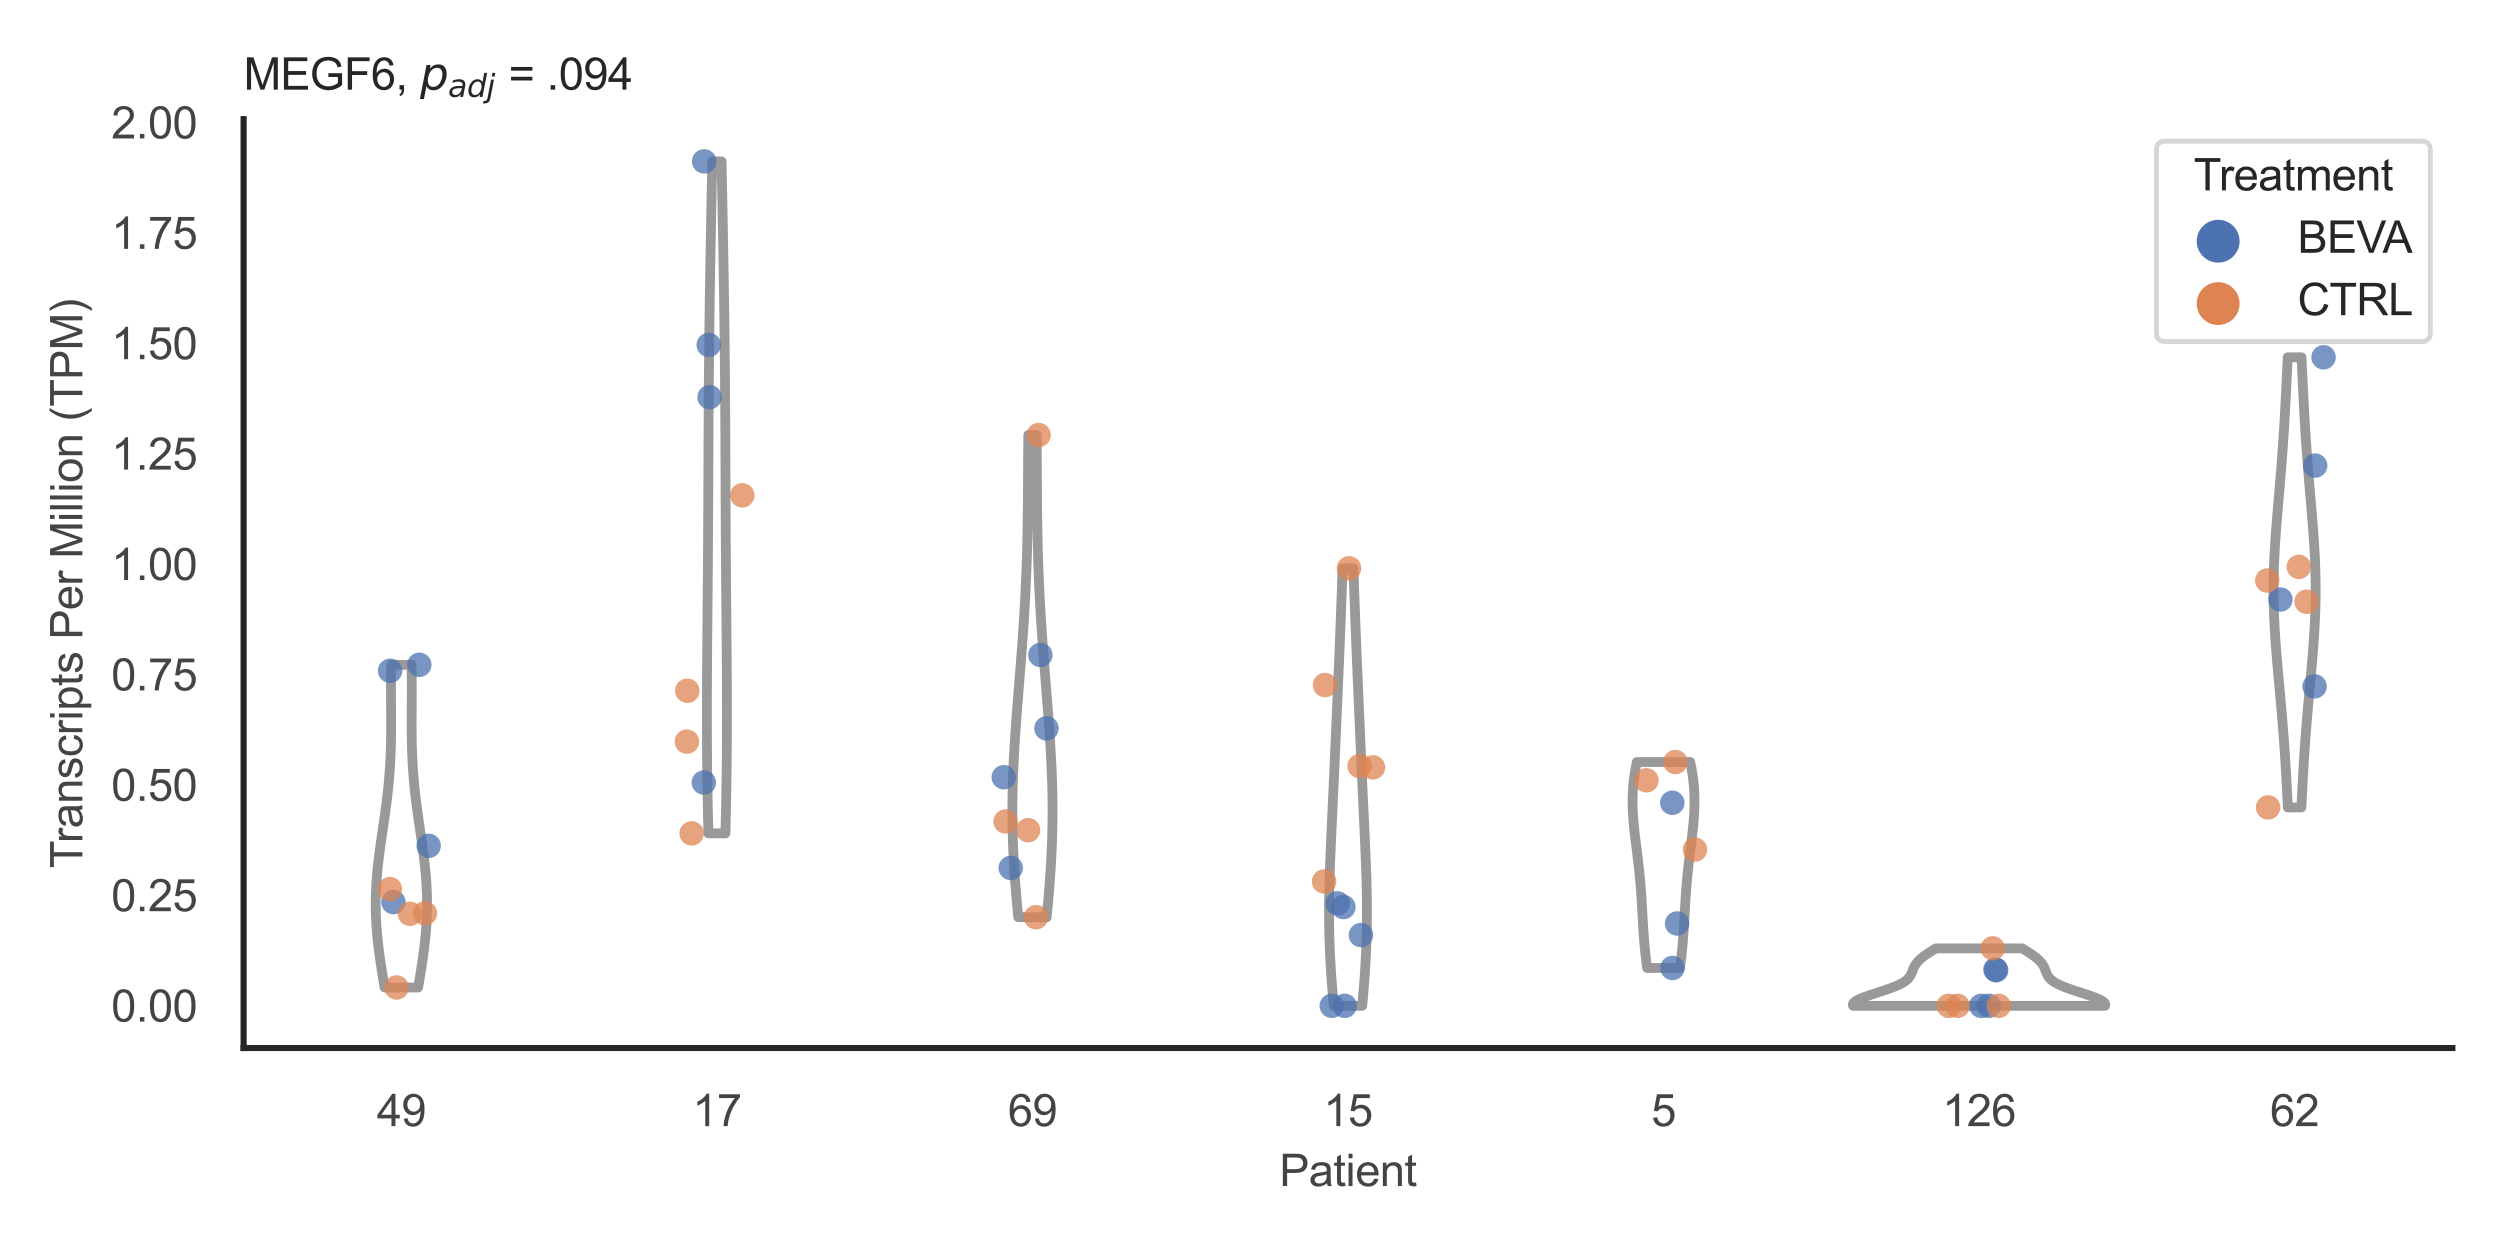 <?xml version="1.0" encoding="utf-8" standalone="no"?>
<!DOCTYPE svg PUBLIC "-//W3C//DTD SVG 1.1//EN"
  "http://www.w3.org/Graphics/SVG/1.1/DTD/svg11.dtd">
<svg xmlns:xlink="http://www.w3.org/1999/xlink" width="510.236pt" height="255.118pt" viewBox="0 0 510.236 255.118" xmlns="http://www.w3.org/2000/svg" version="1.1">
 <defs>
  <style type="text/css">*{stroke-linejoin: round; stroke-linecap: butt}</style>
 </defs>
 <g id="figure_1">
  <g id="patch_1">
   <path d="M 0 255.118 
L 510.236 255.118 
L 510.236 0 
L 0 0 
z
" style="fill: #ffffff"/>
  </g>
  <g id="axes_1">
   <g id="patch_2">
    <path d="M 49.72 213.898 
L 500.516 213.898 
L 500.516 24.32 
L 49.72 24.32 
z
" style="fill: #ffffff"/>
   </g>
   <g id="matplotlib.axis_1">
    <g id="xtick_1">
     <g id="text_1">
      <!-- 49 -->
      <g style="fill: #444444" transform="translate(76.915 229.84)scale(0.09 -0.09)">
       <defs>
        <path id="ArialMT-34" d="M 2069 0 
L 2069 1097 
L 81 1097 
L 81 1613 
L 2172 4581 
L 2631 4581 
L 2631 1613 
L 3250 1613 
L 3250 1097 
L 2631 1097 
L 2631 0 
L 2069 0 
z
M 2069 1613 
L 2069 3678 
L 634 1613 
L 2069 1613 
z
" transform="scale(0.016)"/>
        <path id="ArialMT-39" d="M 350 1059 
L 891 1109 
Q 959 728 1153 556 
Q 1347 384 1650 384 
Q 1909 384 2104 503 
Q 2300 622 2425 820 
Q 2550 1019 2634 1356 
Q 2719 1694 2719 2044 
Q 2719 2081 2716 2156 
Q 2547 1888 2255 1720 
Q 1963 1553 1622 1553 
Q 1053 1553 659 1965 
Q 266 2378 266 3053 
Q 266 3750 677 4175 
Q 1088 4600 1706 4600 
Q 2153 4600 2523 4359 
Q 2894 4119 3086 3673 
Q 3278 3228 3278 2384 
Q 3278 1506 3087 986 
Q 2897 466 2520 194 
Q 2144 -78 1638 -78 
Q 1100 -78 759 220 
Q 419 519 350 1059 
z
M 2653 3081 
Q 2653 3566 2395 3850 
Q 2138 4134 1775 4134 
Q 1400 4134 1122 3828 
Q 844 3522 844 3034 
Q 844 2597 1108 2323 
Q 1372 2050 1759 2050 
Q 2150 2050 2401 2323 
Q 2653 2597 2653 3081 
z
" transform="scale(0.016)"/>
       </defs>
       <use xlink:href="#ArialMT-34"/>
       <use xlink:href="#ArialMT-39" x="55.615"/>
      </g>
     </g>
    </g>
    <g id="xtick_2">
     <g id="text_2">
      <!-- 17 -->
      <g style="fill: #444444" transform="translate(141.314 229.84)scale(0.09 -0.09)">
       <defs>
        <path id="ArialMT-31" d="M 2384 0 
L 1822 0 
L 1822 3584 
Q 1619 3391 1289 3197 
Q 959 3003 697 2906 
L 697 3450 
Q 1169 3672 1522 3987 
Q 1875 4303 2022 4600 
L 2384 4600 
L 2384 0 
z
" transform="scale(0.016)"/>
        <path id="ArialMT-37" d="M 303 3981 
L 303 4522 
L 3269 4522 
L 3269 4084 
Q 2831 3619 2401 2847 
Q 1972 2075 1738 1259 
Q 1569 684 1522 0 
L 944 0 
Q 953 541 1156 1306 
Q 1359 2072 1739 2783 
Q 2119 3494 2547 3981 
L 303 3981 
z
" transform="scale(0.016)"/>
       </defs>
       <use xlink:href="#ArialMT-31"/>
       <use xlink:href="#ArialMT-37" x="55.615"/>
      </g>
     </g>
    </g>
    <g id="xtick_3">
     <g id="text_3">
      <!-- 69 -->
      <g style="fill: #444444" transform="translate(205.714 229.84)scale(0.09 -0.09)">
       <defs>
        <path id="ArialMT-36" d="M 3184 3459 
L 2625 3416 
Q 2550 3747 2413 3897 
Q 2184 4138 1850 4138 
Q 1581 4138 1378 3988 
Q 1113 3794 959 3422 
Q 806 3050 800 2363 
Q 1003 2672 1297 2822 
Q 1591 2972 1913 2972 
Q 2475 2972 2870 2558 
Q 3266 2144 3266 1488 
Q 3266 1056 3080 686 
Q 2894 316 2569 119 
Q 2244 -78 1831 -78 
Q 1128 -78 684 439 
Q 241 956 241 2144 
Q 241 3472 731 4075 
Q 1159 4600 1884 4600 
Q 2425 4600 2770 4297 
Q 3116 3994 3184 3459 
z
M 888 1484 
Q 888 1194 1011 928 
Q 1134 663 1356 523 
Q 1578 384 1822 384 
Q 2178 384 2434 671 
Q 2691 959 2691 1453 
Q 2691 1928 2437 2201 
Q 2184 2475 1800 2475 
Q 1419 2475 1153 2201 
Q 888 1928 888 1484 
z
" transform="scale(0.016)"/>
       </defs>
       <use xlink:href="#ArialMT-36"/>
       <use xlink:href="#ArialMT-39" x="55.615"/>
      </g>
     </g>
    </g>
    <g id="xtick_4">
     <g id="text_4">
      <!-- 15 -->
      <g style="fill: #444444" transform="translate(270.113 229.84)scale(0.09 -0.09)">
       <defs>
        <path id="ArialMT-35" d="M 266 1200 
L 856 1250 
Q 922 819 1161 601 
Q 1400 384 1738 384 
Q 2144 384 2425 690 
Q 2706 997 2706 1503 
Q 2706 1984 2436 2262 
Q 2166 2541 1728 2541 
Q 1456 2541 1237 2417 
Q 1019 2294 894 2097 
L 366 2166 
L 809 4519 
L 3088 4519 
L 3088 3981 
L 1259 3981 
L 1013 2750 
Q 1425 3038 1878 3038 
Q 2478 3038 2890 2622 
Q 3303 2206 3303 1553 
Q 3303 931 2941 478 
Q 2500 -78 1738 -78 
Q 1113 -78 717 272 
Q 322 622 266 1200 
z
" transform="scale(0.016)"/>
       </defs>
       <use xlink:href="#ArialMT-31"/>
       <use xlink:href="#ArialMT-35" x="55.615"/>
      </g>
     </g>
    </g>
    <g id="xtick_5">
     <g id="text_5">
      <!-- 5 -->
      <g style="fill: #444444" transform="translate(337.015 229.84)scale(0.09 -0.09)">
       <use xlink:href="#ArialMT-35"/>
      </g>
     </g>
    </g>
    <g id="xtick_6">
     <g id="text_6">
      <!-- 126 -->
      <g style="fill: #444444" transform="translate(396.41 229.84)scale(0.09 -0.09)">
       <defs>
        <path id="ArialMT-32" d="M 3222 541 
L 3222 0 
L 194 0 
Q 188 203 259 391 
Q 375 700 629 1000 
Q 884 1300 1366 1694 
Q 2113 2306 2375 2664 
Q 2638 3022 2638 3341 
Q 2638 3675 2398 3904 
Q 2159 4134 1775 4134 
Q 1369 4134 1125 3890 
Q 881 3647 878 3216 
L 300 3275 
Q 359 3922 746 4261 
Q 1134 4600 1788 4600 
Q 2447 4600 2831 4234 
Q 3216 3869 3216 3328 
Q 3216 3053 3103 2787 
Q 2991 2522 2730 2228 
Q 2469 1934 1863 1422 
Q 1356 997 1212 845 
Q 1069 694 975 541 
L 3222 541 
z
" transform="scale(0.016)"/>
       </defs>
       <use xlink:href="#ArialMT-31"/>
       <use xlink:href="#ArialMT-32" x="55.615"/>
       <use xlink:href="#ArialMT-36" x="111.23"/>
      </g>
     </g>
    </g>
    <g id="xtick_7">
     <g id="text_7">
      <!-- 62 -->
      <g style="fill: #444444" transform="translate(463.312 229.84)scale(0.09 -0.09)">
       <use xlink:href="#ArialMT-36"/>
       <use xlink:href="#ArialMT-32" x="55.615"/>
      </g>
     </g>
    </g>
    <g id="text_8">
     <!-- Patient -->
     <g style="fill: #444444" transform="translate(261.109 242.071)scale(0.09 -0.09)">
      <defs>
       <path id="ArialMT-50" d="M 494 0 
L 494 4581 
L 2222 4581 
Q 2678 4581 2919 4538 
Q 3256 4481 3484 4323 
Q 3713 4166 3852 3881 
Q 3991 3597 3991 3256 
Q 3991 2672 3619 2267 
Q 3247 1863 2275 1863 
L 1100 1863 
L 1100 0 
L 494 0 
z
M 1100 2403 
L 2284 2403 
Q 2872 2403 3119 2622 
Q 3366 2841 3366 3238 
Q 3366 3525 3220 3729 
Q 3075 3934 2838 4000 
Q 2684 4041 2272 4041 
L 1100 4041 
L 1100 2403 
z
" transform="scale(0.016)"/>
       <path id="ArialMT-61" d="M 2588 409 
Q 2275 144 1986 34 
Q 1697 -75 1366 -75 
Q 819 -75 525 192 
Q 231 459 231 875 
Q 231 1119 342 1320 
Q 453 1522 633 1644 
Q 813 1766 1038 1828 
Q 1203 1872 1538 1913 
Q 2219 1994 2541 2106 
Q 2544 2222 2544 2253 
Q 2544 2597 2384 2738 
Q 2169 2928 1744 2928 
Q 1347 2928 1158 2789 
Q 969 2650 878 2297 
L 328 2372 
Q 403 2725 575 2942 
Q 747 3159 1072 3276 
Q 1397 3394 1825 3394 
Q 2250 3394 2515 3294 
Q 2781 3194 2906 3042 
Q 3031 2891 3081 2659 
Q 3109 2516 3109 2141 
L 3109 1391 
Q 3109 606 3145 398 
Q 3181 191 3288 0 
L 2700 0 
Q 2613 175 2588 409 
z
M 2541 1666 
Q 2234 1541 1622 1453 
Q 1275 1403 1131 1340 
Q 988 1278 909 1158 
Q 831 1038 831 891 
Q 831 666 1001 516 
Q 1172 366 1500 366 
Q 1825 366 2078 508 
Q 2331 650 2450 897 
Q 2541 1088 2541 1459 
L 2541 1666 
z
" transform="scale(0.016)"/>
       <path id="ArialMT-74" d="M 1650 503 
L 1731 6 
Q 1494 -44 1306 -44 
Q 1000 -44 831 53 
Q 663 150 594 308 
Q 525 466 525 972 
L 525 2881 
L 113 2881 
L 113 3319 
L 525 3319 
L 525 4141 
L 1084 4478 
L 1084 3319 
L 1650 3319 
L 1650 2881 
L 1084 2881 
L 1084 941 
Q 1084 700 1114 631 
Q 1144 563 1211 522 
Q 1278 481 1403 481 
Q 1497 481 1650 503 
z
" transform="scale(0.016)"/>
       <path id="ArialMT-69" d="M 425 3934 
L 425 4581 
L 988 4581 
L 988 3934 
L 425 3934 
z
M 425 0 
L 425 3319 
L 988 3319 
L 988 0 
L 425 0 
z
" transform="scale(0.016)"/>
       <path id="ArialMT-65" d="M 2694 1069 
L 3275 997 
Q 3138 488 2766 206 
Q 2394 -75 1816 -75 
Q 1088 -75 661 373 
Q 234 822 234 1631 
Q 234 2469 665 2931 
Q 1097 3394 1784 3394 
Q 2450 3394 2872 2941 
Q 3294 2488 3294 1666 
Q 3294 1616 3291 1516 
L 816 1516 
Q 847 969 1125 678 
Q 1403 388 1819 388 
Q 2128 388 2347 550 
Q 2566 713 2694 1069 
z
M 847 1978 
L 2700 1978 
Q 2663 2397 2488 2606 
Q 2219 2931 1791 2931 
Q 1403 2931 1139 2672 
Q 875 2413 847 1978 
z
" transform="scale(0.016)"/>
       <path id="ArialMT-6e" d="M 422 0 
L 422 3319 
L 928 3319 
L 928 2847 
Q 1294 3394 1984 3394 
Q 2284 3394 2536 3286 
Q 2788 3178 2913 3003 
Q 3038 2828 3088 2588 
Q 3119 2431 3119 2041 
L 3119 0 
L 2556 0 
L 2556 2019 
Q 2556 2363 2490 2533 
Q 2425 2703 2258 2804 
Q 2091 2906 1866 2906 
Q 1506 2906 1245 2678 
Q 984 2450 984 1813 
L 984 0 
L 422 0 
z
" transform="scale(0.016)"/>
      </defs>
      <use xlink:href="#ArialMT-50"/>
      <use xlink:href="#ArialMT-61" x="66.699"/>
      <use xlink:href="#ArialMT-74" x="122.314"/>
      <use xlink:href="#ArialMT-69" x="150.098"/>
      <use xlink:href="#ArialMT-65" x="172.314"/>
      <use xlink:href="#ArialMT-6e" x="227.93"/>
      <use xlink:href="#ArialMT-74" x="283.545"/>
     </g>
    </g>
   </g>
   <g id="matplotlib.axis_2">
    <g id="ytick_1">
     <g id="text_9">
      <!-- 0.00 -->
      <g style="fill: #444444" transform="translate(22.705 208.502)scale(0.09 -0.09)">
       <defs>
        <path id="ArialMT-30" d="M 266 2259 
Q 266 3072 433 3567 
Q 600 4063 929 4331 
Q 1259 4600 1759 4600 
Q 2128 4600 2406 4451 
Q 2684 4303 2865 4023 
Q 3047 3744 3150 3342 
Q 3253 2941 3253 2259 
Q 3253 1453 3087 958 
Q 2922 463 2592 192 
Q 2263 -78 1759 -78 
Q 1097 -78 719 397 
Q 266 969 266 2259 
z
M 844 2259 
Q 844 1131 1108 757 
Q 1372 384 1759 384 
Q 2147 384 2411 759 
Q 2675 1134 2675 2259 
Q 2675 3391 2411 3762 
Q 2147 4134 1753 4134 
Q 1366 4134 1134 3806 
Q 844 3388 844 2259 
z
" transform="scale(0.016)"/>
        <path id="ArialMT-2e" d="M 581 0 
L 581 641 
L 1222 641 
L 1222 0 
L 581 0 
z
" transform="scale(0.016)"/>
       </defs>
       <use xlink:href="#ArialMT-30"/>
       <use xlink:href="#ArialMT-2e" x="55.615"/>
       <use xlink:href="#ArialMT-30" x="83.398"/>
       <use xlink:href="#ArialMT-30" x="139.014"/>
      </g>
     </g>
    </g>
    <g id="ytick_2">
     <g id="text_10">
      <!-- 0.25 -->
      <g style="fill: #444444" transform="translate(22.705 185.971)scale(0.09 -0.09)">
       <use xlink:href="#ArialMT-30"/>
       <use xlink:href="#ArialMT-2e" x="55.615"/>
       <use xlink:href="#ArialMT-32" x="83.398"/>
       <use xlink:href="#ArialMT-35" x="139.014"/>
      </g>
     </g>
    </g>
    <g id="ytick_3">
     <g id="text_11">
      <!-- 0.50 -->
      <g style="fill: #444444" transform="translate(22.705 163.44)scale(0.09 -0.09)">
       <use xlink:href="#ArialMT-30"/>
       <use xlink:href="#ArialMT-2e" x="55.615"/>
       <use xlink:href="#ArialMT-35" x="83.398"/>
       <use xlink:href="#ArialMT-30" x="139.014"/>
      </g>
     </g>
    </g>
    <g id="ytick_4">
     <g id="text_12">
      <!-- 0.75 -->
      <g style="fill: #444444" transform="translate(22.705 140.909)scale(0.09 -0.09)">
       <use xlink:href="#ArialMT-30"/>
       <use xlink:href="#ArialMT-2e" x="55.615"/>
       <use xlink:href="#ArialMT-37" x="83.398"/>
       <use xlink:href="#ArialMT-35" x="139.014"/>
      </g>
     </g>
    </g>
    <g id="ytick_5">
     <g id="text_13">
      <!-- 1.00 -->
      <g style="fill: #444444" transform="translate(22.705 118.379)scale(0.09 -0.09)">
       <use xlink:href="#ArialMT-31"/>
       <use xlink:href="#ArialMT-2e" x="55.615"/>
       <use xlink:href="#ArialMT-30" x="83.398"/>
       <use xlink:href="#ArialMT-30" x="139.014"/>
      </g>
     </g>
    </g>
    <g id="ytick_6">
     <g id="text_14">
      <!-- 1.25 -->
      <g style="fill: #444444" transform="translate(22.705 95.848)scale(0.09 -0.09)">
       <use xlink:href="#ArialMT-31"/>
       <use xlink:href="#ArialMT-2e" x="55.615"/>
       <use xlink:href="#ArialMT-32" x="83.398"/>
       <use xlink:href="#ArialMT-35" x="139.014"/>
      </g>
     </g>
    </g>
    <g id="ytick_7">
     <g id="text_15">
      <!-- 1.50 -->
      <g style="fill: #444444" transform="translate(22.705 73.317)scale(0.09 -0.09)">
       <use xlink:href="#ArialMT-31"/>
       <use xlink:href="#ArialMT-2e" x="55.615"/>
       <use xlink:href="#ArialMT-35" x="83.398"/>
       <use xlink:href="#ArialMT-30" x="139.014"/>
      </g>
     </g>
    </g>
    <g id="ytick_8">
     <g id="text_16">
      <!-- 1.75 -->
      <g style="fill: #444444" transform="translate(22.705 50.786)scale(0.09 -0.09)">
       <use xlink:href="#ArialMT-31"/>
       <use xlink:href="#ArialMT-2e" x="55.615"/>
       <use xlink:href="#ArialMT-37" x="83.398"/>
       <use xlink:href="#ArialMT-35" x="139.014"/>
      </g>
     </g>
    </g>
    <g id="ytick_9">
     <g id="text_17">
      <!-- 2.00 -->
      <g style="fill: #444444" transform="translate(22.705 28.255)scale(0.09 -0.09)">
       <use xlink:href="#ArialMT-32"/>
       <use xlink:href="#ArialMT-2e" x="55.615"/>
       <use xlink:href="#ArialMT-30" x="83.398"/>
       <use xlink:href="#ArialMT-30" x="139.014"/>
      </g>
     </g>
    </g>
    <g id="text_18">
     <!-- Transcripts Per Million (TPM) -->
     <g style="fill: #444444" transform="translate(16.811 177.194)rotate(-90)scale(0.09 -0.09)">
      <defs>
       <path id="ArialMT-54" d="M 1659 0 
L 1659 4041 
L 150 4041 
L 150 4581 
L 3781 4581 
L 3781 4041 
L 2266 4041 
L 2266 0 
L 1659 0 
z
" transform="scale(0.016)"/>
       <path id="ArialMT-72" d="M 416 0 
L 416 3319 
L 922 3319 
L 922 2816 
Q 1116 3169 1280 3281 
Q 1444 3394 1641 3394 
Q 1925 3394 2219 3213 
L 2025 2691 
Q 1819 2813 1613 2813 
Q 1428 2813 1281 2702 
Q 1134 2591 1072 2394 
Q 978 2094 978 1738 
L 978 0 
L 416 0 
z
" transform="scale(0.016)"/>
       <path id="ArialMT-73" d="M 197 991 
L 753 1078 
Q 800 744 1014 566 
Q 1228 388 1613 388 
Q 2000 388 2187 545 
Q 2375 703 2375 916 
Q 2375 1106 2209 1216 
Q 2094 1291 1634 1406 
Q 1016 1563 777 1677 
Q 538 1791 414 1992 
Q 291 2194 291 2438 
Q 291 2659 392 2848 
Q 494 3038 669 3163 
Q 800 3259 1026 3326 
Q 1253 3394 1513 3394 
Q 1903 3394 2198 3281 
Q 2494 3169 2634 2976 
Q 2775 2784 2828 2463 
L 2278 2388 
Q 2241 2644 2061 2787 
Q 1881 2931 1553 2931 
Q 1166 2931 1000 2803 
Q 834 2675 834 2503 
Q 834 2394 903 2306 
Q 972 2216 1119 2156 
Q 1203 2125 1616 2013 
Q 2213 1853 2448 1751 
Q 2684 1650 2818 1456 
Q 2953 1263 2953 975 
Q 2953 694 2789 445 
Q 2625 197 2315 61 
Q 2006 -75 1616 -75 
Q 969 -75 630 194 
Q 291 463 197 991 
z
" transform="scale(0.016)"/>
       <path id="ArialMT-63" d="M 2588 1216 
L 3141 1144 
Q 3050 572 2676 248 
Q 2303 -75 1759 -75 
Q 1078 -75 664 370 
Q 250 816 250 1647 
Q 250 2184 428 2587 
Q 606 2991 970 3192 
Q 1334 3394 1763 3394 
Q 2303 3394 2647 3120 
Q 2991 2847 3088 2344 
L 2541 2259 
Q 2463 2594 2264 2762 
Q 2066 2931 1784 2931 
Q 1359 2931 1093 2626 
Q 828 2322 828 1663 
Q 828 994 1084 691 
Q 1341 388 1753 388 
Q 2084 388 2306 591 
Q 2528 794 2588 1216 
z
" transform="scale(0.016)"/>
       <path id="ArialMT-70" d="M 422 -1272 
L 422 3319 
L 934 3319 
L 934 2888 
Q 1116 3141 1344 3267 
Q 1572 3394 1897 3394 
Q 2322 3394 2647 3175 
Q 2972 2956 3137 2557 
Q 3303 2159 3303 1684 
Q 3303 1175 3120 767 
Q 2938 359 2589 142 
Q 2241 -75 1856 -75 
Q 1575 -75 1351 44 
Q 1128 163 984 344 
L 984 -1272 
L 422 -1272 
z
M 931 1641 
Q 931 1000 1190 694 
Q 1450 388 1819 388 
Q 2194 388 2461 705 
Q 2728 1022 2728 1688 
Q 2728 2322 2467 2637 
Q 2206 2953 1844 2953 
Q 1484 2953 1207 2617 
Q 931 2281 931 1641 
z
" transform="scale(0.016)"/>
       <path id="ArialMT-20" transform="scale(0.016)"/>
       <path id="ArialMT-4d" d="M 475 0 
L 475 4581 
L 1388 4581 
L 2472 1338 
Q 2622 884 2691 659 
Q 2769 909 2934 1394 
L 4031 4581 
L 4847 4581 
L 4847 0 
L 4263 0 
L 4263 3834 
L 2931 0 
L 2384 0 
L 1059 3900 
L 1059 0 
L 475 0 
z
" transform="scale(0.016)"/>
       <path id="ArialMT-6c" d="M 409 0 
L 409 4581 
L 972 4581 
L 972 0 
L 409 0 
z
" transform="scale(0.016)"/>
       <path id="ArialMT-6f" d="M 213 1659 
Q 213 2581 725 3025 
Q 1153 3394 1769 3394 
Q 2453 3394 2887 2945 
Q 3322 2497 3322 1706 
Q 3322 1066 3130 698 
Q 2938 331 2570 128 
Q 2203 -75 1769 -75 
Q 1072 -75 642 372 
Q 213 819 213 1659 
z
M 791 1659 
Q 791 1022 1069 705 
Q 1347 388 1769 388 
Q 2188 388 2466 706 
Q 2744 1025 2744 1678 
Q 2744 2294 2464 2611 
Q 2184 2928 1769 2928 
Q 1347 2928 1069 2612 
Q 791 2297 791 1659 
z
" transform="scale(0.016)"/>
       <path id="ArialMT-28" d="M 1497 -1347 
Q 1031 -759 709 28 
Q 388 816 388 1659 
Q 388 2403 628 3084 
Q 909 3875 1497 4659 
L 1900 4659 
Q 1522 4009 1400 3731 
Q 1209 3300 1100 2831 
Q 966 2247 966 1656 
Q 966 153 1900 -1347 
L 1497 -1347 
z
" transform="scale(0.016)"/>
       <path id="ArialMT-29" d="M 791 -1347 
L 388 -1347 
Q 1322 153 1322 1656 
Q 1322 2244 1188 2822 
Q 1081 3291 891 3722 
Q 769 4003 388 4659 
L 791 4659 
Q 1378 3875 1659 3084 
Q 1900 2403 1900 1659 
Q 1900 816 1576 28 
Q 1253 -759 791 -1347 
z
" transform="scale(0.016)"/>
      </defs>
      <use xlink:href="#ArialMT-54"/>
      <use xlink:href="#ArialMT-72" x="57.334"/>
      <use xlink:href="#ArialMT-61" x="90.635"/>
      <use xlink:href="#ArialMT-6e" x="146.25"/>
      <use xlink:href="#ArialMT-73" x="201.865"/>
      <use xlink:href="#ArialMT-63" x="251.865"/>
      <use xlink:href="#ArialMT-72" x="301.865"/>
      <use xlink:href="#ArialMT-69" x="335.166"/>
      <use xlink:href="#ArialMT-70" x="357.383"/>
      <use xlink:href="#ArialMT-74" x="412.998"/>
      <use xlink:href="#ArialMT-73" x="440.781"/>
      <use xlink:href="#ArialMT-20" x="490.781"/>
      <use xlink:href="#ArialMT-50" x="518.564"/>
      <use xlink:href="#ArialMT-65" x="585.264"/>
      <use xlink:href="#ArialMT-72" x="640.879"/>
      <use xlink:href="#ArialMT-20" x="674.18"/>
      <use xlink:href="#ArialMT-4d" x="701.963"/>
      <use xlink:href="#ArialMT-69" x="785.264"/>
      <use xlink:href="#ArialMT-6c" x="807.48"/>
      <use xlink:href="#ArialMT-6c" x="829.697"/>
      <use xlink:href="#ArialMT-69" x="851.914"/>
      <use xlink:href="#ArialMT-6f" x="874.131"/>
      <use xlink:href="#ArialMT-6e" x="929.746"/>
      <use xlink:href="#ArialMT-20" x="985.361"/>
      <use xlink:href="#ArialMT-28" x="1013.145"/>
      <use xlink:href="#ArialMT-54" x="1046.445"/>
      <use xlink:href="#ArialMT-50" x="1107.529"/>
      <use xlink:href="#ArialMT-4d" x="1174.229"/>
      <use xlink:href="#ArialMT-29" x="1257.529"/>
     </g>
    </g>
   </g>
   <g id="PolyCollection_1">
    <defs>
     <path id="m52beccc169" d="M 85.342 -53.579 
L 78.498 -53.579 
L 78.385 -54.244 
L 78.274 -54.91 
L 78.163 -55.575 
L 78.054 -56.24 
L 77.947 -56.905 
L 77.842 -57.57 
L 77.74 -58.236 
L 77.64 -58.901 
L 77.544 -59.566 
L 77.451 -60.231 
L 77.362 -60.896 
L 77.277 -61.562 
L 77.197 -62.227 
L 77.122 -62.892 
L 77.052 -63.557 
L 76.987 -64.222 
L 76.928 -64.888 
L 76.874 -65.553 
L 76.827 -66.218 
L 76.786 -66.883 
L 76.752 -67.548 
L 76.724 -68.214 
L 76.703 -68.879 
L 76.689 -69.544 
L 76.682 -70.209 
L 76.681 -70.875 
L 76.688 -71.54 
L 76.701 -72.205 
L 76.721 -72.87 
L 76.748 -73.535 
L 76.781 -74.201 
L 76.82 -74.866 
L 76.866 -75.531 
L 76.917 -76.196 
L 76.974 -76.861 
L 77.037 -77.527 
L 77.104 -78.192 
L 77.177 -78.857 
L 77.253 -79.522 
L 77.334 -80.187 
L 77.418 -80.853 
L 77.505 -81.518 
L 77.595 -82.183 
L 77.688 -82.848 
L 77.782 -83.513 
L 77.878 -84.179 
L 77.974 -84.844 
L 78.072 -85.509 
L 78.169 -86.174 
L 78.267 -86.84 
L 78.363 -87.505 
L 78.459 -88.17 
L 78.553 -88.835 
L 78.645 -89.5 
L 78.735 -90.166 
L 78.823 -90.831 
L 78.908 -91.496 
L 78.99 -92.161 
L 79.069 -92.826 
L 79.144 -93.492 
L 79.215 -94.157 
L 79.282 -94.822 
L 79.346 -95.487 
L 79.405 -96.152 
L 79.46 -96.818 
L 79.511 -97.483 
L 79.558 -98.148 
L 79.6 -98.813 
L 79.639 -99.478 
L 79.673 -100.144 
L 79.703 -100.809 
L 79.729 -101.474 
L 79.752 -102.139 
L 79.771 -102.805 
L 79.787 -103.47 
L 79.799 -104.135 
L 79.809 -104.8 
L 79.816 -105.465 
L 79.821 -106.131 
L 79.824 -106.796 
L 79.824 -107.461 
L 79.824 -108.126 
L 79.822 -108.791 
L 79.819 -109.457 
L 79.815 -110.122 
L 79.812 -110.787 
L 79.808 -111.452 
L 79.804 -112.117 
L 79.801 -112.783 
L 79.798 -113.448 
L 79.797 -114.113 
L 79.796 -114.778 
L 79.797 -115.443 
L 79.8 -116.109 
L 79.805 -116.774 
L 79.811 -117.439 
L 79.82 -118.104 
L 79.831 -118.77 
L 79.844 -119.435 
L 83.995 -119.435 
L 83.995 -119.435 
L 84.009 -118.77 
L 84.019 -118.104 
L 84.028 -117.439 
L 84.035 -116.774 
L 84.039 -116.109 
L 84.042 -115.443 
L 84.043 -114.778 
L 84.043 -114.113 
L 84.041 -113.448 
L 84.039 -112.783 
L 84.036 -112.117 
L 84.032 -111.452 
L 84.028 -110.787 
L 84.024 -110.122 
L 84.021 -109.457 
L 84.018 -108.791 
L 84.016 -108.126 
L 84.015 -107.461 
L 84.016 -106.796 
L 84.018 -106.131 
L 84.023 -105.465 
L 84.03 -104.8 
L 84.04 -104.135 
L 84.053 -103.47 
L 84.068 -102.805 
L 84.087 -102.139 
L 84.11 -101.474 
L 84.136 -100.809 
L 84.167 -100.144 
L 84.201 -99.478 
L 84.239 -98.813 
L 84.282 -98.148 
L 84.328 -97.483 
L 84.379 -96.818 
L 84.434 -96.152 
L 84.494 -95.487 
L 84.557 -94.822 
L 84.625 -94.157 
L 84.696 -93.492 
L 84.771 -92.826 
L 84.849 -92.161 
L 84.931 -91.496 
L 85.016 -90.831 
L 85.104 -90.166 
L 85.194 -89.5 
L 85.286 -88.835 
L 85.381 -88.17 
L 85.476 -87.505 
L 85.573 -86.84 
L 85.67 -86.174 
L 85.768 -85.509 
L 85.865 -84.844 
L 85.962 -84.179 
L 86.058 -83.513 
L 86.152 -82.848 
L 86.244 -82.183 
L 86.334 -81.518 
L 86.422 -80.853 
L 86.506 -80.187 
L 86.586 -79.522 
L 86.663 -78.857 
L 86.735 -78.192 
L 86.802 -77.527 
L 86.865 -76.861 
L 86.922 -76.196 
L 86.974 -75.531 
L 87.019 -74.866 
L 87.059 -74.201 
L 87.092 -73.535 
L 87.119 -72.87 
L 87.139 -72.205 
L 87.152 -71.54 
L 87.158 -70.875 
L 87.158 -70.209 
L 87.15 -69.544 
L 87.136 -68.879 
L 87.115 -68.214 
L 87.088 -67.548 
L 87.053 -66.883 
L 87.012 -66.218 
L 86.965 -65.553 
L 86.912 -64.888 
L 86.853 -64.222 
L 86.788 -63.557 
L 86.718 -62.892 
L 86.642 -62.227 
L 86.562 -61.562 
L 86.477 -60.896 
L 86.388 -60.231 
L 86.296 -59.566 
L 86.199 -58.901 
L 86.1 -58.236 
L 85.997 -57.57 
L 85.892 -56.905 
L 85.785 -56.24 
L 85.676 -55.575 
L 85.566 -54.91 
L 85.454 -54.244 
L 85.342 -53.579 
z
" style="stroke: #999999; stroke-width: 2"/>
    </defs>
    <g clip-path="url(#p2cdc40ce76)">
     <use xlink:href="#m52beccc169" x="0" y="255.118" style="fill: #ffffff; stroke: #999999; stroke-width: 2"/>
    </g>
   </g>
   <g id="PolyCollection_2">
    <defs>
     <path id="m34da7751c2" d="M 148.058 -85.031 
L 144.581 -85.031 
L 144.546 -86.417 
L 144.514 -87.802 
L 144.484 -89.187 
L 144.455 -90.573 
L 144.429 -91.958 
L 144.404 -93.344 
L 144.382 -94.729 
L 144.362 -96.114 
L 144.344 -97.5 
L 144.328 -98.885 
L 144.314 -100.27 
L 144.302 -101.656 
L 144.293 -103.041 
L 144.285 -104.426 
L 144.28 -105.812 
L 144.276 -107.197 
L 144.274 -108.582 
L 144.274 -109.968 
L 144.276 -111.353 
L 144.279 -112.738 
L 144.283 -114.124 
L 144.289 -115.509 
L 144.296 -116.894 
L 144.304 -118.28 
L 144.313 -119.665 
L 144.322 -121.05 
L 144.333 -122.436 
L 144.344 -123.821 
L 144.355 -125.207 
L 144.367 -126.592 
L 144.378 -127.977 
L 144.39 -129.363 
L 144.402 -130.748 
L 144.414 -132.133 
L 144.426 -133.519 
L 144.438 -134.904 
L 144.449 -136.289 
L 144.46 -137.675 
L 144.47 -139.06 
L 144.48 -140.445 
L 144.49 -141.831 
L 144.499 -143.216 
L 144.507 -144.601 
L 144.515 -145.987 
L 144.523 -147.372 
L 144.53 -148.757 
L 144.537 -150.143 
L 144.543 -151.528 
L 144.549 -152.913 
L 144.555 -154.299 
L 144.561 -155.684 
L 144.566 -157.07 
L 144.572 -158.455 
L 144.577 -159.84 
L 144.583 -161.226 
L 144.588 -162.611 
L 144.594 -163.996 
L 144.6 -165.382 
L 144.606 -166.767 
L 144.613 -168.152 
L 144.62 -169.538 
L 144.627 -170.923 
L 144.635 -172.308 
L 144.644 -173.694 
L 144.653 -175.079 
L 144.663 -176.464 
L 144.674 -177.85 
L 144.686 -179.235 
L 144.698 -180.62 
L 144.711 -182.006 
L 144.725 -183.391 
L 144.739 -184.777 
L 144.755 -186.162 
L 144.771 -187.547 
L 144.788 -188.933 
L 144.806 -190.318 
L 144.825 -191.703 
L 144.844 -193.089 
L 144.864 -194.474 
L 144.885 -195.859 
L 144.907 -197.245 
L 144.929 -198.63 
L 144.952 -200.015 
L 144.975 -201.401 
L 144.999 -202.786 
L 145.023 -204.171 
L 145.048 -205.557 
L 145.074 -206.942 
L 145.099 -208.327 
L 145.125 -209.713 
L 145.152 -211.098 
L 145.178 -212.483 
L 145.205 -213.869 
L 145.232 -215.254 
L 145.26 -216.64 
L 145.287 -218.025 
L 145.314 -219.41 
L 145.342 -220.796 
L 145.37 -222.181 
L 147.269 -222.181 
L 147.269 -222.181 
L 147.296 -220.796 
L 147.324 -219.41 
L 147.351 -218.025 
L 147.379 -216.64 
L 147.406 -215.254 
L 147.433 -213.869 
L 147.46 -212.483 
L 147.487 -211.098 
L 147.513 -209.713 
L 147.539 -208.327 
L 147.565 -206.942 
L 147.59 -205.557 
L 147.615 -204.171 
L 147.639 -202.786 
L 147.663 -201.401 
L 147.687 -200.015 
L 147.709 -198.63 
L 147.732 -197.245 
L 147.753 -195.859 
L 147.774 -194.474 
L 147.794 -193.089 
L 147.814 -191.703 
L 147.832 -190.318 
L 147.85 -188.933 
L 147.867 -187.547 
L 147.883 -186.162 
L 147.899 -184.777 
L 147.914 -183.391 
L 147.927 -182.006 
L 147.941 -180.62 
L 147.953 -179.235 
L 147.964 -177.85 
L 147.975 -176.464 
L 147.985 -175.079 
L 147.994 -173.694 
L 148.003 -172.308 
L 148.011 -170.923 
L 148.019 -169.538 
L 148.026 -168.152 
L 148.032 -166.767 
L 148.039 -165.382 
L 148.045 -163.996 
L 148.05 -162.611 
L 148.056 -161.226 
L 148.061 -159.84 
L 148.067 -158.455 
L 148.072 -157.07 
L 148.077 -155.684 
L 148.083 -154.299 
L 148.089 -152.913 
L 148.095 -151.528 
L 148.101 -150.143 
L 148.108 -148.757 
L 148.115 -147.372 
L 148.123 -145.987 
L 148.131 -144.601 
L 148.14 -143.216 
L 148.149 -141.831 
L 148.158 -140.445 
L 148.168 -139.06 
L 148.179 -137.675 
L 148.19 -136.289 
L 148.201 -134.904 
L 148.212 -133.519 
L 148.224 -132.133 
L 148.236 -130.748 
L 148.248 -129.363 
L 148.26 -127.977 
L 148.272 -126.592 
L 148.283 -125.207 
L 148.295 -123.821 
L 148.306 -122.436 
L 148.316 -121.05 
L 148.326 -119.665 
L 148.335 -118.28 
L 148.343 -116.894 
L 148.35 -115.509 
L 148.355 -114.124 
L 148.36 -112.738 
L 148.363 -111.353 
L 148.364 -109.968 
L 148.364 -108.582 
L 148.362 -107.197 
L 148.359 -105.812 
L 148.353 -104.426 
L 148.346 -103.041 
L 148.336 -101.656 
L 148.324 -100.27 
L 148.311 -98.885 
L 148.295 -97.5 
L 148.277 -96.114 
L 148.256 -94.729 
L 148.234 -93.344 
L 148.21 -91.958 
L 148.183 -90.573 
L 148.155 -89.187 
L 148.124 -87.802 
L 148.092 -86.417 
L 148.058 -85.031 
z
" style="stroke: #999999; stroke-width: 2"/>
    </defs>
    <g clip-path="url(#p2cdc40ce76)">
     <use xlink:href="#m34da7751c2" x="0" y="255.118" style="fill: #ffffff; stroke: #999999; stroke-width: 2"/>
    </g>
   </g>
   <g id="PolyCollection_3">
    <defs>
     <path id="mbac76986f1" d="M 213.621 -67.927 
L 207.816 -67.927 
L 207.721 -68.921 
L 207.629 -69.915 
L 207.539 -70.909 
L 207.452 -71.903 
L 207.367 -72.897 
L 207.286 -73.891 
L 207.209 -74.885 
L 207.135 -75.879 
L 207.065 -76.872 
L 207 -77.866 
L 206.939 -78.86 
L 206.884 -79.854 
L 206.833 -80.848 
L 206.787 -81.842 
L 206.747 -82.836 
L 206.712 -83.83 
L 206.682 -84.824 
L 206.658 -85.818 
L 206.64 -86.812 
L 206.628 -87.806 
L 206.62 -88.8 
L 206.619 -89.794 
L 206.623 -90.788 
L 206.632 -91.782 
L 206.647 -92.776 
L 206.667 -93.77 
L 206.692 -94.764 
L 206.722 -95.758 
L 206.757 -96.752 
L 206.796 -97.746 
L 206.839 -98.74 
L 206.887 -99.734 
L 206.938 -100.728 
L 206.993 -101.722 
L 207.051 -102.716 
L 207.113 -103.71 
L 207.177 -104.704 
L 207.244 -105.698 
L 207.314 -106.692 
L 207.385 -107.686 
L 207.459 -108.68 
L 207.534 -109.674 
L 207.61 -110.668 
L 207.688 -111.662 
L 207.767 -112.656 
L 207.846 -113.65 
L 207.925 -114.644 
L 208.005 -115.638 
L 208.085 -116.632 
L 208.164 -117.625 
L 208.243 -118.619 
L 208.322 -119.613 
L 208.399 -120.607 
L 208.476 -121.601 
L 208.551 -122.595 
L 208.625 -123.589 
L 208.697 -124.583 
L 208.767 -125.577 
L 208.836 -126.571 
L 208.903 -127.565 
L 208.967 -128.559 
L 209.03 -129.553 
L 209.09 -130.547 
L 209.147 -131.541 
L 209.202 -132.535 
L 209.255 -133.529 
L 209.304 -134.523 
L 209.352 -135.517 
L 209.396 -136.511 
L 209.438 -137.505 
L 209.477 -138.499 
L 209.513 -139.493 
L 209.547 -140.487 
L 209.578 -141.481 
L 209.606 -142.475 
L 209.632 -143.469 
L 209.656 -144.463 
L 209.677 -145.457 
L 209.696 -146.451 
L 209.713 -147.445 
L 209.729 -148.439 
L 209.742 -149.433 
L 209.754 -150.427 
L 209.765 -151.421 
L 209.774 -152.415 
L 209.783 -153.409 
L 209.79 -154.403 
L 209.797 -155.397 
L 209.803 -156.391 
L 209.809 -157.385 
L 209.814 -158.378 
L 209.82 -159.372 
L 209.826 -160.366 
L 209.832 -161.36 
L 209.838 -162.354 
L 209.845 -163.348 
L 209.852 -164.342 
L 209.861 -165.336 
L 209.87 -166.33 
L 211.568 -166.33 
L 211.568 -166.33 
L 211.577 -165.336 
L 211.585 -164.342 
L 211.592 -163.348 
L 211.599 -162.354 
L 211.606 -161.36 
L 211.612 -160.366 
L 211.617 -159.372 
L 211.623 -158.378 
L 211.629 -157.385 
L 211.634 -156.391 
L 211.641 -155.397 
L 211.647 -154.403 
L 211.655 -153.409 
L 211.663 -152.415 
L 211.672 -151.421 
L 211.683 -150.427 
L 211.695 -149.433 
L 211.709 -148.439 
L 211.724 -147.445 
L 211.741 -146.451 
L 211.76 -145.457 
L 211.782 -144.463 
L 211.805 -143.469 
L 211.831 -142.475 
L 211.86 -141.481 
L 211.891 -140.487 
L 211.924 -139.493 
L 211.961 -138.499 
L 212 -137.505 
L 212.041 -136.511 
L 212.086 -135.517 
L 212.133 -134.523 
L 212.183 -133.529 
L 212.235 -132.535 
L 212.29 -131.541 
L 212.348 -130.547 
L 212.408 -129.553 
L 212.47 -128.559 
L 212.535 -127.565 
L 212.601 -126.571 
L 212.67 -125.577 
L 212.74 -124.583 
L 212.813 -123.589 
L 212.887 -122.595 
L 212.962 -121.601 
L 213.038 -120.607 
L 213.116 -119.613 
L 213.194 -118.619 
L 213.273 -117.625 
L 213.353 -116.632 
L 213.432 -115.638 
L 213.512 -114.644 
L 213.592 -113.65 
L 213.671 -112.656 
L 213.749 -111.662 
L 213.827 -110.668 
L 213.903 -109.674 
L 213.978 -108.68 
L 214.052 -107.686 
L 214.124 -106.692 
L 214.193 -105.698 
L 214.26 -104.704 
L 214.324 -103.71 
L 214.386 -102.716 
L 214.444 -101.722 
L 214.499 -100.728 
L 214.551 -99.734 
L 214.598 -98.74 
L 214.642 -97.746 
L 214.681 -96.752 
L 214.715 -95.758 
L 214.745 -94.764 
L 214.77 -93.77 
L 214.79 -92.776 
L 214.805 -91.782 
L 214.814 -90.788 
L 214.818 -89.794 
L 214.817 -88.8 
L 214.81 -87.806 
L 214.797 -86.812 
L 214.779 -85.818 
L 214.755 -84.824 
L 214.725 -83.83 
L 214.691 -82.836 
L 214.65 -81.842 
L 214.605 -80.848 
L 214.554 -79.854 
L 214.498 -78.86 
L 214.437 -77.866 
L 214.372 -76.872 
L 214.302 -75.879 
L 214.229 -74.885 
L 214.151 -73.891 
L 214.07 -72.897 
L 213.986 -71.903 
L 213.898 -70.909 
L 213.808 -69.915 
L 213.716 -68.921 
L 213.621 -67.927 
z
" style="stroke: #999999; stroke-width: 2"/>
    </defs>
    <g clip-path="url(#p2cdc40ce76)">
     <use xlink:href="#mbac76986f1" x="0" y="255.118" style="fill: #ffffff; stroke: #999999; stroke-width: 2"/>
    </g>
   </g>
   <g id="PolyCollection_4">
    <defs>
     <path id="m8a147f16a3" d="M 278.025 -49.837 
L 272.211 -49.837 
L 272.129 -50.739 
L 272.05 -51.641 
L 271.973 -52.543 
L 271.899 -53.445 
L 271.828 -54.347 
L 271.761 -55.249 
L 271.697 -56.151 
L 271.637 -57.053 
L 271.581 -57.955 
L 271.529 -58.857 
L 271.481 -59.759 
L 271.438 -60.661 
L 271.399 -61.563 
L 271.365 -62.465 
L 271.335 -63.367 
L 271.31 -64.269 
L 271.289 -65.171 
L 271.273 -66.073 
L 271.261 -66.975 
L 271.254 -67.877 
L 271.251 -68.779 
L 271.252 -69.681 
L 271.258 -70.583 
L 271.267 -71.485 
L 271.28 -72.388 
L 271.296 -73.29 
L 271.316 -74.192 
L 271.339 -75.094 
L 271.364 -75.996 
L 271.393 -76.898 
L 271.423 -77.8 
L 271.456 -78.702 
L 271.491 -79.604 
L 271.527 -80.506 
L 271.565 -81.408 
L 271.604 -82.31 
L 271.644 -83.212 
L 271.685 -84.114 
L 271.726 -85.016 
L 271.768 -85.918 
L 271.811 -86.82 
L 271.853 -87.722 
L 271.896 -88.624 
L 271.939 -89.526 
L 271.981 -90.428 
L 272.023 -91.33 
L 272.065 -92.232 
L 272.107 -93.134 
L 272.149 -94.036 
L 272.19 -94.938 
L 272.231 -95.84 
L 272.272 -96.742 
L 272.312 -97.644 
L 272.353 -98.546 
L 272.393 -99.448 
L 272.432 -100.35 
L 272.472 -101.252 
L 272.512 -102.154 
L 272.551 -103.056 
L 272.59 -103.958 
L 272.63 -104.86 
L 272.669 -105.762 
L 272.708 -106.664 
L 272.748 -107.566 
L 272.787 -108.468 
L 272.827 -109.37 
L 272.866 -110.272 
L 272.905 -111.174 
L 272.945 -112.076 
L 272.984 -112.978 
L 273.023 -113.88 
L 273.063 -114.782 
L 273.102 -115.684 
L 273.14 -116.586 
L 273.179 -117.488 
L 273.217 -118.39 
L 273.256 -119.292 
L 273.294 -120.194 
L 273.331 -121.096 
L 273.368 -121.998 
L 273.405 -122.9 
L 273.442 -123.802 
L 273.478 -124.704 
L 273.514 -125.606 
L 273.549 -126.508 
L 273.584 -127.41 
L 273.619 -128.312 
L 273.653 -129.214 
L 273.687 -130.116 
L 273.721 -131.018 
L 273.755 -131.92 
L 273.788 -132.822 
L 273.821 -133.724 
L 273.854 -134.626 
L 273.887 -135.528 
L 273.919 -136.43 
L 273.952 -137.332 
L 273.984 -138.234 
L 274.016 -139.136 
L 276.22 -139.136 
L 276.22 -139.136 
L 276.252 -138.234 
L 276.285 -137.332 
L 276.317 -136.43 
L 276.35 -135.528 
L 276.382 -134.626 
L 276.415 -133.724 
L 276.448 -132.822 
L 276.482 -131.92 
L 276.515 -131.018 
L 276.549 -130.116 
L 276.583 -129.214 
L 276.617 -128.312 
L 276.652 -127.41 
L 276.687 -126.508 
L 276.722 -125.606 
L 276.758 -124.704 
L 276.794 -123.802 
L 276.831 -122.9 
L 276.868 -121.998 
L 276.905 -121.096 
L 276.943 -120.194 
L 276.981 -119.292 
L 277.019 -118.39 
L 277.057 -117.488 
L 277.096 -116.586 
L 277.135 -115.684 
L 277.174 -114.782 
L 277.213 -113.88 
L 277.252 -112.978 
L 277.291 -112.076 
L 277.331 -111.174 
L 277.37 -110.272 
L 277.41 -109.37 
L 277.449 -108.468 
L 277.488 -107.566 
L 277.528 -106.664 
L 277.567 -105.762 
L 277.606 -104.86 
L 277.646 -103.958 
L 277.685 -103.056 
L 277.725 -102.154 
L 277.764 -101.252 
L 277.804 -100.35 
L 277.844 -99.448 
L 277.884 -98.546 
L 277.924 -97.644 
L 277.964 -96.742 
L 278.005 -95.84 
L 278.046 -94.938 
L 278.087 -94.036 
L 278.129 -93.134 
L 278.171 -92.232 
L 278.213 -91.33 
L 278.255 -90.428 
L 278.298 -89.526 
L 278.34 -88.624 
L 278.383 -87.722 
L 278.425 -86.82 
L 278.468 -85.918 
L 278.51 -85.016 
L 278.551 -84.114 
L 278.592 -83.212 
L 278.632 -82.31 
L 278.671 -81.408 
L 278.709 -80.506 
L 278.746 -79.604 
L 278.78 -78.702 
L 278.813 -77.8 
L 278.844 -76.898 
L 278.872 -75.996 
L 278.898 -75.094 
L 278.92 -74.192 
L 278.94 -73.29 
L 278.956 -72.388 
L 278.969 -71.485 
L 278.979 -70.583 
L 278.984 -69.681 
L 278.985 -68.779 
L 278.982 -67.877 
L 278.975 -66.975 
L 278.963 -66.073 
L 278.947 -65.171 
L 278.927 -64.269 
L 278.901 -63.367 
L 278.872 -62.465 
L 278.837 -61.563 
L 278.798 -60.661 
L 278.755 -59.759 
L 278.707 -58.857 
L 278.655 -57.955 
L 278.599 -57.053 
L 278.539 -56.151 
L 278.475 -55.249 
L 278.408 -54.347 
L 278.337 -53.445 
L 278.263 -52.543 
L 278.187 -51.641 
L 278.107 -50.739 
L 278.025 -49.837 
z
" style="stroke: #999999; stroke-width: 2"/>
    </defs>
    <g clip-path="url(#p2cdc40ce76)">
     <use xlink:href="#m8a147f16a3" x="0" y="255.118" style="fill: #ffffff; stroke: #999999; stroke-width: 2"/>
    </g>
   </g>
   <g id="PolyCollection_5">
    <defs>
     <path id="me785f79097" d="M 342.873 -57.56 
L 336.162 -57.56 
L 336.106 -57.985 
L 336.051 -58.409 
L 335.998 -58.834 
L 335.947 -59.258 
L 335.898 -59.683 
L 335.85 -60.108 
L 335.805 -60.532 
L 335.761 -60.957 
L 335.719 -61.381 
L 335.678 -61.806 
L 335.64 -62.23 
L 335.603 -62.655 
L 335.567 -63.079 
L 335.533 -63.504 
L 335.501 -63.929 
L 335.47 -64.353 
L 335.44 -64.778 
L 335.411 -65.202 
L 335.383 -65.627 
L 335.356 -66.051 
L 335.33 -66.476 
L 335.305 -66.9 
L 335.28 -67.325 
L 335.256 -67.75 
L 335.232 -68.174 
L 335.208 -68.599 
L 335.184 -69.023 
L 335.159 -69.448 
L 335.135 -69.872 
L 335.11 -70.297 
L 335.085 -70.721 
L 335.059 -71.146 
L 335.032 -71.571 
L 335.004 -71.995 
L 334.976 -72.42 
L 334.946 -72.844 
L 334.915 -73.269 
L 334.883 -73.693 
L 334.85 -74.118 
L 334.815 -74.542 
L 334.779 -74.967 
L 334.742 -75.392 
L 334.703 -75.816 
L 334.662 -76.241 
L 334.621 -76.665 
L 334.577 -77.09 
L 334.533 -77.514 
L 334.487 -77.939 
L 334.44 -78.363 
L 334.391 -78.788 
L 334.342 -79.213 
L 334.292 -79.637 
L 334.24 -80.062 
L 334.188 -80.486 
L 334.136 -80.911 
L 334.083 -81.335 
L 334.029 -81.76 
L 333.976 -82.184 
L 333.923 -82.609 
L 333.87 -83.034 
L 333.817 -83.458 
L 333.765 -83.883 
L 333.714 -84.307 
L 333.664 -84.732 
L 333.616 -85.156 
L 333.569 -85.581 
L 333.524 -86.006 
L 333.48 -86.43 
L 333.439 -86.855 
L 333.401 -87.279 
L 333.365 -87.704 
L 333.332 -88.128 
L 333.303 -88.553 
L 333.276 -88.977 
L 333.253 -89.402 
L 333.234 -89.827 
L 333.219 -90.251 
L 333.208 -90.676 
L 333.201 -91.1 
L 333.199 -91.525 
L 333.201 -91.949 
L 333.207 -92.374 
L 333.219 -92.798 
L 333.235 -93.223 
L 333.256 -93.648 
L 333.282 -94.072 
L 333.314 -94.497 
L 333.35 -94.921 
L 333.391 -95.346 
L 333.437 -95.77 
L 333.488 -96.195 
L 333.544 -96.619 
L 333.605 -97.044 
L 333.67 -97.469 
L 333.74 -97.893 
L 333.815 -98.318 
L 333.894 -98.742 
L 333.977 -99.167 
L 334.064 -99.591 
L 344.971 -99.591 
L 344.971 -99.591 
L 345.058 -99.167 
L 345.141 -98.742 
L 345.22 -98.318 
L 345.295 -97.893 
L 345.365 -97.469 
L 345.431 -97.044 
L 345.491 -96.619 
L 345.547 -96.195 
L 345.598 -95.77 
L 345.644 -95.346 
L 345.686 -94.921 
L 345.722 -94.497 
L 345.753 -94.072 
L 345.779 -93.648 
L 345.8 -93.223 
L 345.816 -92.798 
L 345.828 -92.374 
L 345.834 -91.949 
L 345.836 -91.525 
L 345.834 -91.1 
L 345.827 -90.676 
L 345.816 -90.251 
L 345.801 -89.827 
L 345.782 -89.402 
L 345.759 -88.977 
L 345.732 -88.553 
L 345.703 -88.128 
L 345.67 -87.704 
L 345.634 -87.279 
L 345.596 -86.855 
L 345.555 -86.43 
L 345.512 -86.006 
L 345.466 -85.581 
L 345.419 -85.156 
L 345.371 -84.732 
L 345.321 -84.307 
L 345.27 -83.883 
L 345.218 -83.458 
L 345.165 -83.034 
L 345.112 -82.609 
L 345.059 -82.184 
L 345.006 -81.76 
L 344.952 -81.335 
L 344.899 -80.911 
L 344.847 -80.486 
L 344.795 -80.062 
L 344.744 -79.637 
L 344.693 -79.213 
L 344.644 -78.788 
L 344.595 -78.363 
L 344.548 -77.939 
L 344.502 -77.514 
L 344.458 -77.09 
L 344.415 -76.665 
L 344.373 -76.241 
L 344.332 -75.816 
L 344.294 -75.392 
L 344.256 -74.967 
L 344.22 -74.542 
L 344.185 -74.118 
L 344.152 -73.693 
L 344.12 -73.269 
L 344.089 -72.844 
L 344.059 -72.42 
L 344.031 -71.995 
L 344.003 -71.571 
L 343.976 -71.146 
L 343.95 -70.721 
L 343.925 -70.297 
L 343.9 -69.872 
L 343.876 -69.448 
L 343.852 -69.023 
L 343.828 -68.599 
L 343.804 -68.174 
L 343.779 -67.75 
L 343.755 -67.325 
L 343.73 -66.9 
L 343.705 -66.476 
L 343.679 -66.051 
L 343.652 -65.627 
L 343.624 -65.202 
L 343.595 -64.778 
L 343.566 -64.353 
L 343.534 -63.929 
L 343.502 -63.504 
L 343.468 -63.079 
L 343.433 -62.655 
L 343.396 -62.23 
L 343.357 -61.806 
L 343.316 -61.381 
L 343.274 -60.957 
L 343.23 -60.532 
L 343.185 -60.108 
L 343.137 -59.683 
L 343.088 -59.258 
L 343.037 -58.834 
L 342.984 -58.409 
L 342.929 -57.985 
L 342.873 -57.56 
z
" style="stroke: #999999; stroke-width: 2"/>
    </defs>
    <g clip-path="url(#p2cdc40ce76)">
     <use xlink:href="#me785f79097" x="0" y="255.118" style="fill: #ffffff; stroke: #999999; stroke-width: 2"/>
    </g>
   </g>
   <g id="PolyCollection_6">
    <defs>
     <path id="mc929bc46c2" d="M 429.623 -49.837 
L 378.211 -49.837 
L 378.169 -49.956 
L 378.157 -50.074 
L 378.177 -50.193 
L 378.227 -50.311 
L 378.306 -50.429 
L 378.414 -50.548 
L 378.549 -50.666 
L 378.711 -50.785 
L 378.898 -50.903 
L 379.109 -51.022 
L 379.342 -51.14 
L 379.596 -51.259 
L 379.869 -51.377 
L 380.16 -51.496 
L 380.466 -51.614 
L 380.786 -51.733 
L 381.119 -51.851 
L 381.461 -51.97 
L 381.812 -52.088 
L 382.169 -52.206 
L 382.531 -52.325 
L 382.896 -52.443 
L 383.262 -52.562 
L 383.628 -52.68 
L 383.992 -52.799 
L 384.352 -52.917 
L 384.707 -53.036 
L 385.055 -53.154 
L 385.396 -53.273 
L 385.728 -53.391 
L 386.051 -53.51 
L 386.362 -53.628 
L 386.662 -53.746 
L 386.949 -53.865 
L 387.224 -53.983 
L 387.485 -54.102 
L 387.733 -54.22 
L 387.967 -54.339 
L 388.187 -54.457 
L 388.393 -54.576 
L 388.585 -54.694 
L 388.763 -54.813 
L 388.929 -54.931 
L 389.081 -55.05 
L 389.221 -55.168 
L 389.35 -55.286 
L 389.467 -55.405 
L 389.573 -55.523 
L 389.67 -55.642 
L 389.758 -55.76 
L 389.837 -55.879 
L 389.909 -55.997 
L 389.975 -56.116 
L 390.035 -56.234 
L 390.09 -56.353 
L 390.141 -56.471 
L 390.189 -56.59 
L 390.235 -56.708 
L 390.279 -56.826 
L 390.322 -56.945 
L 390.366 -57.063 
L 390.41 -57.182 
L 390.456 -57.3 
L 390.503 -57.419 
L 390.554 -57.537 
L 390.607 -57.656 
L 390.664 -57.774 
L 390.726 -57.893 
L 390.791 -58.011 
L 390.862 -58.13 
L 390.937 -58.248 
L 391.018 -58.366 
L 391.104 -58.485 
L 391.196 -58.603 
L 391.294 -58.722 
L 391.397 -58.84 
L 391.507 -58.959 
L 391.622 -59.077 
L 391.743 -59.196 
L 391.87 -59.314 
L 392.002 -59.433 
L 392.14 -59.551 
L 392.284 -59.67 
L 392.432 -59.788 
L 392.586 -59.907 
L 392.745 -60.025 
L 392.908 -60.143 
L 393.075 -60.262 
L 393.247 -60.38 
L 393.423 -60.499 
L 393.603 -60.617 
L 393.786 -60.736 
L 393.972 -60.854 
L 394.162 -60.973 
L 394.354 -61.091 
L 394.548 -61.21 
L 394.745 -61.328 
L 394.944 -61.447 
L 395.145 -61.565 
L 412.689 -61.565 
L 412.689 -61.565 
L 412.89 -61.447 
L 413.089 -61.328 
L 413.286 -61.21 
L 413.48 -61.091 
L 413.673 -60.973 
L 413.862 -60.854 
L 414.048 -60.736 
L 414.231 -60.617 
L 414.411 -60.499 
L 414.587 -60.38 
L 414.759 -60.262 
L 414.926 -60.143 
L 415.089 -60.025 
L 415.248 -59.907 
L 415.402 -59.788 
L 415.55 -59.67 
L 415.694 -59.551 
L 415.832 -59.433 
L 415.964 -59.314 
L 416.091 -59.196 
L 416.212 -59.077 
L 416.327 -58.959 
L 416.437 -58.84 
L 416.54 -58.722 
L 416.638 -58.603 
L 416.73 -58.485 
L 416.816 -58.366 
L 416.897 -58.248 
L 416.973 -58.13 
L 417.043 -58.011 
L 417.109 -57.893 
L 417.17 -57.774 
L 417.227 -57.656 
L 417.28 -57.537 
L 417.331 -57.419 
L 417.378 -57.3 
L 417.424 -57.182 
L 417.468 -57.063 
L 417.512 -56.945 
L 417.555 -56.826 
L 417.599 -56.708 
L 417.645 -56.59 
L 417.693 -56.471 
L 417.744 -56.353 
L 417.799 -56.234 
L 417.859 -56.116 
L 417.925 -55.997 
L 417.997 -55.879 
L 418.076 -55.76 
L 418.164 -55.642 
L 418.261 -55.523 
L 418.367 -55.405 
L 418.485 -55.286 
L 418.613 -55.168 
L 418.753 -55.05 
L 418.905 -54.931 
L 419.071 -54.813 
L 419.249 -54.694 
L 419.442 -54.576 
L 419.647 -54.457 
L 419.867 -54.339 
L 420.101 -54.22 
L 420.349 -54.102 
L 420.61 -53.983 
L 420.885 -53.865 
L 421.172 -53.746 
L 421.472 -53.628 
L 421.784 -53.51 
L 422.106 -53.391 
L 422.438 -53.273 
L 422.779 -53.154 
L 423.127 -53.036 
L 423.482 -52.917 
L 423.842 -52.799 
L 424.206 -52.68 
L 424.572 -52.562 
L 424.938 -52.443 
L 425.303 -52.325 
L 425.665 -52.206 
L 426.022 -52.088 
L 426.373 -51.97 
L 426.716 -51.851 
L 427.048 -51.733 
L 427.368 -51.614 
L 427.674 -51.496 
L 427.965 -51.377 
L 428.238 -51.259 
L 428.492 -51.14 
L 428.725 -51.022 
L 428.936 -50.903 
L 429.123 -50.785 
L 429.285 -50.666 
L 429.42 -50.548 
L 429.528 -50.429 
L 429.607 -50.311 
L 429.657 -50.193 
L 429.677 -50.074 
L 429.666 -49.956 
L 429.623 -49.837 
z
" style="stroke: #999999; stroke-width: 2"/>
    </defs>
    <g clip-path="url(#p2cdc40ce76)">
     <use xlink:href="#mc929bc46c2" x="0" y="255.118" style="fill: #ffffff; stroke: #999999; stroke-width: 2"/>
    </g>
   </g>
   <g id="PolyCollection_7">
    <defs>
     <path id="m4eb63ef1ed" d="M 469.696 -90.331 
L 466.937 -90.331 
L 466.892 -91.259 
L 466.846 -92.187 
L 466.798 -93.114 
L 466.75 -94.042 
L 466.701 -94.97 
L 466.65 -95.898 
L 466.598 -96.826 
L 466.545 -97.754 
L 466.49 -98.682 
L 466.433 -99.61 
L 466.374 -100.538 
L 466.313 -101.466 
L 466.251 -102.394 
L 466.186 -103.322 
L 466.119 -104.25 
L 466.05 -105.178 
L 465.978 -106.106 
L 465.905 -107.034 
L 465.83 -107.962 
L 465.752 -108.89 
L 465.673 -109.818 
L 465.592 -110.746 
L 465.51 -111.674 
L 465.427 -112.602 
L 465.343 -113.53 
L 465.258 -114.458 
L 465.173 -115.386 
L 465.087 -116.314 
L 465.003 -117.242 
L 464.919 -118.17 
L 464.836 -119.098 
L 464.755 -120.026 
L 464.676 -120.954 
L 464.6 -121.882 
L 464.527 -122.81 
L 464.457 -123.738 
L 464.391 -124.666 
L 464.329 -125.594 
L 464.272 -126.522 
L 464.22 -127.45 
L 464.174 -128.378 
L 464.133 -129.306 
L 464.098 -130.234 
L 464.069 -131.162 
L 464.047 -132.089 
L 464.031 -133.017 
L 464.022 -133.945 
L 464.02 -134.873 
L 464.024 -135.801 
L 464.035 -136.729 
L 464.053 -137.657 
L 464.077 -138.585 
L 464.107 -139.513 
L 464.143 -140.441 
L 464.184 -141.369 
L 464.231 -142.297 
L 464.283 -143.225 
L 464.34 -144.153 
L 464.401 -145.081 
L 464.466 -146.009 
L 464.534 -146.937 
L 464.605 -147.865 
L 464.679 -148.793 
L 464.754 -149.721 
L 464.832 -150.649 
L 464.91 -151.577 
L 464.99 -152.505 
L 465.07 -153.433 
L 465.15 -154.361 
L 465.229 -155.289 
L 465.308 -156.217 
L 465.387 -157.145 
L 465.464 -158.073 
L 465.54 -159.001 
L 465.614 -159.929 
L 465.686 -160.857 
L 465.757 -161.785 
L 465.826 -162.713 
L 465.893 -163.641 
L 465.958 -164.569 
L 466.021 -165.497 
L 466.082 -166.425 
L 466.141 -167.353 
L 466.198 -168.281 
L 466.253 -169.209 
L 466.307 -170.137 
L 466.359 -171.064 
L 466.409 -171.992 
L 466.459 -172.92 
L 466.507 -173.848 
L 466.554 -174.776 
L 466.6 -175.704 
L 466.645 -176.632 
L 466.69 -177.56 
L 466.734 -178.488 
L 466.778 -179.416 
L 466.821 -180.344 
L 466.864 -181.272 
L 466.907 -182.2 
L 469.726 -182.2 
L 469.726 -182.2 
L 469.769 -181.272 
L 469.812 -180.344 
L 469.855 -179.416 
L 469.899 -178.488 
L 469.943 -177.56 
L 469.988 -176.632 
L 470.033 -175.704 
L 470.079 -174.776 
L 470.126 -173.848 
L 470.174 -172.92 
L 470.224 -171.992 
L 470.274 -171.064 
L 470.326 -170.137 
L 470.38 -169.209 
L 470.435 -168.281 
L 470.492 -167.353 
L 470.551 -166.425 
L 470.612 -165.497 
L 470.675 -164.569 
L 470.74 -163.641 
L 470.807 -162.713 
L 470.876 -161.785 
L 470.947 -160.857 
L 471.019 -159.929 
L 471.093 -159.001 
L 471.169 -158.073 
L 471.246 -157.145 
L 471.325 -156.217 
L 471.404 -155.289 
L 471.483 -154.361 
L 471.563 -153.433 
L 471.643 -152.505 
L 471.723 -151.577 
L 471.801 -150.649 
L 471.879 -149.721 
L 471.954 -148.793 
L 472.028 -147.865 
L 472.099 -146.937 
L 472.167 -146.009 
L 472.232 -145.081 
L 472.293 -144.153 
L 472.35 -143.225 
L 472.402 -142.297 
L 472.449 -141.369 
L 472.49 -140.441 
L 472.526 -139.513 
L 472.556 -138.585 
L 472.58 -137.657 
L 472.598 -136.729 
L 472.609 -135.801 
L 472.613 -134.873 
L 472.611 -133.945 
L 472.602 -133.017 
L 472.586 -132.089 
L 472.564 -131.162 
L 472.535 -130.234 
L 472.5 -129.306 
L 472.459 -128.378 
L 472.413 -127.45 
L 472.361 -126.522 
L 472.304 -125.594 
L 472.242 -124.666 
L 472.176 -123.738 
L 472.106 -122.81 
L 472.033 -121.882 
L 471.957 -120.954 
L 471.878 -120.026 
L 471.797 -119.098 
L 471.714 -118.17 
L 471.63 -117.242 
L 471.546 -116.314 
L 471.46 -115.386 
L 471.375 -114.458 
L 471.29 -113.53 
L 471.206 -112.602 
L 471.123 -111.674 
L 471.041 -110.746 
L 470.96 -109.818 
L 470.881 -108.89 
L 470.803 -107.962 
L 470.728 -107.034 
L 470.655 -106.106 
L 470.583 -105.178 
L 470.514 -104.25 
L 470.447 -103.322 
L 470.382 -102.394 
L 470.32 -101.466 
L 470.259 -100.538 
L 470.2 -99.61 
L 470.143 -98.682 
L 470.088 -97.754 
L 470.035 -96.826 
L 469.983 -95.898 
L 469.932 -94.97 
L 469.883 -94.042 
L 469.835 -93.114 
L 469.787 -92.187 
L 469.741 -91.259 
L 469.696 -90.331 
z
" style="stroke: #999999; stroke-width: 2"/>
    </defs>
    <g clip-path="url(#p2cdc40ce76)">
     <use xlink:href="#m4eb63ef1ed" x="0" y="255.118" style="fill: #ffffff; stroke: #999999; stroke-width: 2"/>
    </g>
   </g>
   <g id="PathCollection_1"/>
   <g id="PathCollection_2"/>
   <g id="patch_3">
    <path d="M 49.72 213.898 
L 49.72 24.32 
" style="fill: none; stroke: #262626; stroke-width: 1.25; stroke-linejoin: miter; stroke-linecap: square"/>
   </g>
   <g id="patch_4">
    <path d="M 49.72 213.898 
L 500.516 213.898 
" style="fill: none; stroke: #262626; stroke-width: 1.25; stroke-linejoin: miter; stroke-linecap: square"/>
   </g>
   <g id="PathCollection_3">
    <defs>
     <path id="C0_0_074c4cdf36" d="M 0 2.5 
C 0.663 2.5 1.299 2.237 1.768 1.768 
C 2.237 1.299 2.5 0.663 2.5 -0 
C 2.5 -0.663 2.237 -1.299 1.768 -1.768 
C 1.299 -2.237 0.663 -2.5 0 -2.5 
C -0.663 -2.5 -1.299 -2.237 -1.768 -1.768 
C -2.237 -1.299 -2.5 -0.663 -2.5 0 
C -2.5 0.663 -2.237 1.299 -1.768 1.768 
C -1.299 2.237 -0.663 2.5 0 2.5 
z
"/>
    </defs>
    <g clip-path="url(#p2cdc40ce76)">
     <use xlink:href="#C0_0_074c4cdf36" x="80.296" y="184.114" style="fill: #4c72b0; fill-opacity: 0.75"/>
    </g>
    <g clip-path="url(#p2cdc40ce76)">
     <use xlink:href="#C0_0_074c4cdf36" x="79.614" y="136.904" style="fill: #4c72b0; fill-opacity: 0.75"/>
    </g>
    <g clip-path="url(#p2cdc40ce76)">
     <use xlink:href="#C0_0_074c4cdf36" x="87.486" y="172.621" style="fill: #4c72b0; fill-opacity: 0.75"/>
    </g>
    <g clip-path="url(#p2cdc40ce76)">
     <use xlink:href="#C0_0_074c4cdf36" x="85.577" y="135.683" style="fill: #4c72b0; fill-opacity: 0.75"/>
    </g>
    <g clip-path="url(#p2cdc40ce76)">
     <use xlink:href="#C0_0_074c4cdf36" x="86.728" y="186.398" style="fill: #dd8452; fill-opacity: 0.75"/>
    </g>
    <g clip-path="url(#p2cdc40ce76)">
     <use xlink:href="#C0_0_074c4cdf36" x="83.662" y="186.499" style="fill: #dd8452; fill-opacity: 0.75"/>
    </g>
    <g clip-path="url(#p2cdc40ce76)">
     <use xlink:href="#C0_0_074c4cdf36" x="79.575" y="181.463" style="fill: #dd8452; fill-opacity: 0.75"/>
    </g>
    <g clip-path="url(#p2cdc40ce76)">
     <use xlink:href="#C0_0_074c4cdf36" x="80.929" y="201.539" style="fill: #dd8452; fill-opacity: 0.75"/>
    </g>
   </g>
   <g id="PathCollection_4">
    <defs>
     <path id="C1_0_7e5cfa38c5" d="M 0 2.5 
C 0.663 2.5 1.299 2.237 1.768 1.768 
C 2.237 1.299 2.5 0.663 2.5 -0 
C 2.5 -0.663 2.237 -1.299 1.768 -1.768 
C 1.299 -2.237 0.663 -2.5 0 -2.5 
C -0.663 -2.5 -1.299 -2.237 -1.768 -1.768 
C -2.237 -1.299 -2.5 -0.663 -2.5 0 
C -2.5 0.663 -2.237 1.299 -1.768 1.768 
C -1.299 2.237 -0.663 2.5 0 2.5 
z
"/>
    </defs>
    <g clip-path="url(#p2cdc40ce76)">
     <use xlink:href="#C1_0_7e5cfa38c5" x="143.715" y="32.937" style="fill: #4c72b0; fill-opacity: 0.75"/>
    </g>
    <g clip-path="url(#p2cdc40ce76)">
     <use xlink:href="#C1_0_7e5cfa38c5" x="144.648" y="70.394" style="fill: #4c72b0; fill-opacity: 0.75"/>
    </g>
    <g clip-path="url(#p2cdc40ce76)">
     <use xlink:href="#C1_0_7e5cfa38c5" x="144.814" y="81.059" style="fill: #4c72b0; fill-opacity: 0.75"/>
    </g>
    <g clip-path="url(#p2cdc40ce76)">
     <use xlink:href="#C1_0_7e5cfa38c5" x="143.646" y="159.704" style="fill: #4c72b0; fill-opacity: 0.75"/>
    </g>
    <g clip-path="url(#p2cdc40ce76)">
     <use xlink:href="#C1_0_7e5cfa38c5" x="151.497" y="101.085" style="fill: #dd8452; fill-opacity: 0.75"/>
    </g>
    <g clip-path="url(#p2cdc40ce76)">
     <use xlink:href="#C1_0_7e5cfa38c5" x="140.186" y="151.36" style="fill: #dd8452; fill-opacity: 0.75"/>
    </g>
    <g clip-path="url(#p2cdc40ce76)">
     <use xlink:href="#C1_0_7e5cfa38c5" x="140.278" y="140.98" style="fill: #dd8452; fill-opacity: 0.75"/>
    </g>
    <g clip-path="url(#p2cdc40ce76)">
     <use xlink:href="#C1_0_7e5cfa38c5" x="141.157" y="170.087" style="fill: #dd8452; fill-opacity: 0.75"/>
    </g>
   </g>
   <g id="PathCollection_5">
    <defs>
     <path id="C2_0_0c9883fa68" d="M 0 2.5 
C 0.663 2.5 1.299 2.237 1.768 1.768 
C 2.237 1.299 2.5 0.663 2.5 -0 
C 2.5 -0.663 2.237 -1.299 1.768 -1.768 
C 1.299 -2.237 0.663 -2.5 0 -2.5 
C -0.663 -2.5 -1.299 -2.237 -1.768 -1.768 
C -2.237 -1.299 -2.5 -0.663 -2.5 0 
C -2.5 0.663 -2.237 1.299 -1.768 1.768 
C -1.299 2.237 -0.663 2.5 0 2.5 
z
"/>
    </defs>
    <g clip-path="url(#p2cdc40ce76)">
     <use xlink:href="#C2_0_0c9883fa68" x="204.862" y="158.625" style="fill: #4c72b0; fill-opacity: 0.75"/>
    </g>
    <g clip-path="url(#p2cdc40ce76)">
     <use xlink:href="#C2_0_0c9883fa68" x="206.28" y="177.144" style="fill: #4c72b0; fill-opacity: 0.75"/>
    </g>
    <g clip-path="url(#p2cdc40ce76)">
     <use xlink:href="#C2_0_0c9883fa68" x="212.33" y="133.674" style="fill: #4c72b0; fill-opacity: 0.75"/>
    </g>
    <g clip-path="url(#p2cdc40ce76)">
     <use xlink:href="#C2_0_0c9883fa68" x="213.577" y="148.65" style="fill: #4c72b0; fill-opacity: 0.75"/>
    </g>
    <g clip-path="url(#p2cdc40ce76)">
     <use xlink:href="#C2_0_0c9883fa68" x="205.242" y="167.65" style="fill: #dd8452; fill-opacity: 0.75"/>
    </g>
    <g clip-path="url(#p2cdc40ce76)">
     <use xlink:href="#C2_0_0c9883fa68" x="211.446" y="187.191" style="fill: #dd8452; fill-opacity: 0.75"/>
    </g>
    <g clip-path="url(#p2cdc40ce76)">
     <use xlink:href="#C2_0_0c9883fa68" x="209.831" y="169.441" style="fill: #dd8452; fill-opacity: 0.75"/>
    </g>
    <g clip-path="url(#p2cdc40ce76)">
     <use xlink:href="#C2_0_0c9883fa68" x="211.973" y="88.788" style="fill: #dd8452; fill-opacity: 0.75"/>
    </g>
   </g>
   <g id="PathCollection_6">
    <defs>
     <path id="C3_0_254ca5e790" d="M 0 2.5 
C 0.663 2.5 1.299 2.237 1.768 1.768 
C 2.237 1.299 2.5 0.663 2.5 -0 
C 2.5 -0.663 2.237 -1.299 1.768 -1.768 
C 1.299 -2.237 0.663 -2.5 0 -2.5 
C -0.663 -2.5 -1.299 -2.237 -1.768 -1.768 
C -2.237 -1.299 -2.5 -0.663 -2.5 0 
C -2.5 0.663 -2.237 1.299 -1.768 1.768 
C -1.299 2.237 -0.663 2.5 0 2.5 
z
"/>
    </defs>
    <g clip-path="url(#p2cdc40ce76)">
     <use xlink:href="#C3_0_254ca5e790" x="274.446" y="205.281" style="fill: #4c72b0; fill-opacity: 0.75"/>
    </g>
    <g clip-path="url(#p2cdc40ce76)">
     <use xlink:href="#C3_0_254ca5e790" x="273.009" y="184.381" style="fill: #4c72b0; fill-opacity: 0.75"/>
    </g>
    <g clip-path="url(#p2cdc40ce76)">
     <use xlink:href="#C3_0_254ca5e790" x="274.189" y="185.121" style="fill: #4c72b0; fill-opacity: 0.75"/>
    </g>
    <g clip-path="url(#p2cdc40ce76)">
     <use xlink:href="#C3_0_254ca5e790" x="277.756" y="190.836" style="fill: #4c72b0; fill-opacity: 0.75"/>
    </g>
    <g clip-path="url(#p2cdc40ce76)">
     <use xlink:href="#C3_0_254ca5e790" x="271.804" y="205.281" style="fill: #4c72b0; fill-opacity: 0.75"/>
    </g>
    <g clip-path="url(#p2cdc40ce76)">
     <use xlink:href="#C3_0_254ca5e790" x="270.43" y="139.814" style="fill: #dd8452; fill-opacity: 0.75"/>
    </g>
    <g clip-path="url(#p2cdc40ce76)">
     <use xlink:href="#C3_0_254ca5e790" x="270.241" y="179.9" style="fill: #dd8452; fill-opacity: 0.75"/>
    </g>
    <g clip-path="url(#p2cdc40ce76)">
     <use xlink:href="#C3_0_254ca5e790" x="277.478" y="156.352" style="fill: #dd8452; fill-opacity: 0.75"/>
    </g>
    <g clip-path="url(#p2cdc40ce76)">
     <use xlink:href="#C3_0_254ca5e790" x="280.225" y="156.616" style="fill: #dd8452; fill-opacity: 0.75"/>
    </g>
    <g clip-path="url(#p2cdc40ce76)">
     <use xlink:href="#C3_0_254ca5e790" x="275.328" y="115.982" style="fill: #dd8452; fill-opacity: 0.75"/>
    </g>
   </g>
   <g id="PathCollection_7">
    <defs>
     <path id="C4_0_4b8274d535" d="M 0 2.5 
C 0.663 2.5 1.299 2.237 1.768 1.768 
C 2.237 1.299 2.5 0.663 2.5 -0 
C 2.5 -0.663 2.237 -1.299 1.768 -1.768 
C 1.299 -2.237 0.663 -2.5 0 -2.5 
C -0.663 -2.5 -1.299 -2.237 -1.768 -1.768 
C -2.237 -1.299 -2.5 -0.663 -2.5 0 
C -2.5 0.663 -2.237 1.299 -1.768 1.768 
C -1.299 2.237 -0.663 2.5 0 2.5 
z
"/>
    </defs>
    <g clip-path="url(#p2cdc40ce76)">
     <use xlink:href="#C4_0_4b8274d535" x="341.305" y="163.845" style="fill: #4c72b0; fill-opacity: 0.75"/>
    </g>
    <g clip-path="url(#p2cdc40ce76)">
     <use xlink:href="#C4_0_4b8274d535" x="342.291" y="188.474" style="fill: #4c72b0; fill-opacity: 0.75"/>
    </g>
    <g clip-path="url(#p2cdc40ce76)">
     <use xlink:href="#C4_0_4b8274d535" x="341.341" y="197.558" style="fill: #4c72b0; fill-opacity: 0.75"/>
    </g>
    <g clip-path="url(#p2cdc40ce76)">
     <use xlink:href="#C4_0_4b8274d535" x="341.94" y="155.527" style="fill: #dd8452; fill-opacity: 0.75"/>
    </g>
    <g clip-path="url(#p2cdc40ce76)">
     <use xlink:href="#C4_0_4b8274d535" x="336.026" y="159.257" style="fill: #dd8452; fill-opacity: 0.75"/>
    </g>
    <g clip-path="url(#p2cdc40ce76)">
     <use xlink:href="#C4_0_4b8274d535" x="345.94" y="173.393" style="fill: #dd8452; fill-opacity: 0.75"/>
    </g>
   </g>
   <g id="PathCollection_8">
    <defs>
     <path id="C5_0_42de5cf2f4" d="M 0 2.5 
C 0.663 2.5 1.299 2.237 1.768 1.768 
C 2.237 1.299 2.5 0.663 2.5 -0 
C 2.5 -0.663 2.237 -1.299 1.768 -1.768 
C 1.299 -2.237 0.663 -2.5 0 -2.5 
C -0.663 -2.5 -1.299 -2.237 -1.768 -1.768 
C -2.237 -1.299 -2.5 -0.663 -2.5 0 
C -2.5 0.663 -2.237 1.299 -1.768 1.768 
C -1.299 2.237 -0.663 2.5 0 2.5 
z
"/>
    </defs>
    <g clip-path="url(#p2cdc40ce76)">
     <use xlink:href="#C5_0_42de5cf2f4" x="407.259" y="197.874" style="fill: #4c72b0; fill-opacity: 0.75"/>
    </g>
    <g clip-path="url(#p2cdc40ce76)">
     <use xlink:href="#C5_0_42de5cf2f4" x="404.351" y="205.281" style="fill: #4c72b0; fill-opacity: 0.75"/>
    </g>
    <g clip-path="url(#p2cdc40ce76)">
     <use xlink:href="#C5_0_42de5cf2f4" x="405.89" y="205.281" style="fill: #4c72b0; fill-opacity: 0.75"/>
    </g>
    <g clip-path="url(#p2cdc40ce76)">
     <use xlink:href="#C5_0_42de5cf2f4" x="407.411" y="198.033" style="fill: #4c72b0; fill-opacity: 0.75"/>
    </g>
    <g clip-path="url(#p2cdc40ce76)">
     <use xlink:href="#C5_0_42de5cf2f4" x="407.917" y="205.281" style="fill: #dd8452; fill-opacity: 0.75"/>
    </g>
    <g clip-path="url(#p2cdc40ce76)">
     <use xlink:href="#C5_0_42de5cf2f4" x="397.722" y="205.281" style="fill: #dd8452; fill-opacity: 0.75"/>
    </g>
    <g clip-path="url(#p2cdc40ce76)">
     <use xlink:href="#C5_0_42de5cf2f4" x="399.528" y="205.281" style="fill: #dd8452; fill-opacity: 0.75"/>
    </g>
    <g clip-path="url(#p2cdc40ce76)">
     <use xlink:href="#C5_0_42de5cf2f4" x="406.699" y="193.553" style="fill: #dd8452; fill-opacity: 0.75"/>
    </g>
   </g>
   <g id="PathCollection_9">
    <defs>
     <path id="C6_0_ba3e5997ad" d="M 0 2.5 
C 0.663 2.5 1.299 2.237 1.768 1.768 
C 2.237 1.299 2.5 0.663 2.5 -0 
C 2.5 -0.663 2.237 -1.299 1.768 -1.768 
C 1.299 -2.237 0.663 -2.5 0 -2.5 
C -0.663 -2.5 -1.299 -2.237 -1.768 -1.768 
C -2.237 -1.299 -2.5 -0.663 -2.5 0 
C -2.5 0.663 -2.237 1.299 -1.768 1.768 
C -1.299 2.237 -0.663 2.5 0 2.5 
z
"/>
    </defs>
    <g clip-path="url(#p2cdc40ce76)">
     <use xlink:href="#C6_0_ba3e5997ad" x="472.518" y="95.023" style="fill: #4c72b0; fill-opacity: 0.75"/>
    </g>
    <g clip-path="url(#p2cdc40ce76)">
     <use xlink:href="#C6_0_ba3e5997ad" x="465.423" y="122.362" style="fill: #4c72b0; fill-opacity: 0.75"/>
    </g>
    <g clip-path="url(#p2cdc40ce76)">
     <use xlink:href="#C6_0_ba3e5997ad" x="472.39" y="140.084" style="fill: #4c72b0; fill-opacity: 0.75"/>
    </g>
    <g clip-path="url(#p2cdc40ce76)">
     <use xlink:href="#C6_0_ba3e5997ad" x="474.225" y="72.918" style="fill: #4c72b0; fill-opacity: 0.75"/>
    </g>
    <g clip-path="url(#p2cdc40ce76)">
     <use xlink:href="#C6_0_ba3e5997ad" x="462.899" y="164.788" style="fill: #dd8452; fill-opacity: 0.75"/>
    </g>
    <g clip-path="url(#p2cdc40ce76)">
     <use xlink:href="#C6_0_ba3e5997ad" x="470.759" y="122.812" style="fill: #dd8452; fill-opacity: 0.75"/>
    </g>
    <g clip-path="url(#p2cdc40ce76)">
     <use xlink:href="#C6_0_ba3e5997ad" x="462.732" y="118.478" style="fill: #dd8452; fill-opacity: 0.75"/>
    </g>
    <g clip-path="url(#p2cdc40ce76)">
     <use xlink:href="#C6_0_ba3e5997ad" x="469.178" y="115.691" style="fill: #dd8452; fill-opacity: 0.75"/>
    </g>
   </g>
   <g id="text_19">
    <!-- MEGF6, $p_{adj}$ = .094 -->
    <g style="fill: #262626" transform="translate(49.72 18.32)scale(0.09 -0.09)">
     <defs>
      <path id="ArialMT-45" d="M 506 0 
L 506 4581 
L 3819 4581 
L 3819 4041 
L 1113 4041 
L 1113 2638 
L 3647 2638 
L 3647 2100 
L 1113 2100 
L 1113 541 
L 3925 541 
L 3925 0 
L 506 0 
z
" transform="scale(0.016)"/>
      <path id="ArialMT-47" d="M 2638 1797 
L 2638 2334 
L 4578 2338 
L 4578 638 
Q 4131 281 3656 101 
Q 3181 -78 2681 -78 
Q 2006 -78 1454 211 
Q 903 500 622 1047 
Q 341 1594 341 2269 
Q 341 2938 620 3517 
Q 900 4097 1425 4378 
Q 1950 4659 2634 4659 
Q 3131 4659 3532 4498 
Q 3934 4338 4162 4050 
Q 4391 3763 4509 3300 
L 3963 3150 
Q 3859 3500 3706 3700 
Q 3553 3900 3268 4020 
Q 2984 4141 2638 4141 
Q 2222 4141 1919 4014 
Q 1616 3888 1430 3681 
Q 1244 3475 1141 3228 
Q 966 2803 966 2306 
Q 966 1694 1177 1281 
Q 1388 869 1791 669 
Q 2194 469 2647 469 
Q 3041 469 3416 620 
Q 3791 772 3984 944 
L 3984 1797 
L 2638 1797 
z
" transform="scale(0.016)"/>
      <path id="ArialMT-46" d="M 525 0 
L 525 4581 
L 3616 4581 
L 3616 4041 
L 1131 4041 
L 1131 2622 
L 3281 2622 
L 3281 2081 
L 1131 2081 
L 1131 0 
L 525 0 
z
" transform="scale(0.016)"/>
      <path id="ArialMT-2c" d="M 569 0 
L 569 641 
L 1209 641 
L 1209 0 
Q 1209 -353 1084 -570 
Q 959 -788 688 -906 
L 531 -666 
Q 709 -588 793 -436 
Q 878 -284 888 0 
L 569 0 
z
" transform="scale(0.016)"/>
      <path id="DejaVuSans-Oblique-70" d="M 3175 2156 
Q 3175 2616 2975 2859 
Q 2775 3103 2400 3103 
Q 2144 3103 1911 2972 
Q 1678 2841 1497 2591 
Q 1319 2344 1212 1994 
Q 1106 1644 1106 1300 
Q 1106 863 1306 627 
Q 1506 391 1875 391 
Q 2147 391 2380 519 
Q 2613 647 2778 891 
Q 2956 1147 3065 1494 
Q 3175 1841 3175 2156 
z
M 1394 2969 
Q 1625 3272 1939 3428 
Q 2253 3584 2638 3584 
Q 3175 3584 3472 3232 
Q 3769 2881 3769 2247 
Q 3769 1728 3584 1258 
Q 3400 788 3053 416 
Q 2822 169 2531 39 
Q 2241 -91 1919 -91 
Q 1547 -91 1294 64 
Q 1041 219 916 525 
L 556 -1331 
L -19 -1331 
L 922 3500 
L 1497 3500 
L 1394 2969 
z
" transform="scale(0.016)"/>
      <path id="DejaVuSans-Oblique-61" d="M 3438 1997 
L 3047 0 
L 2472 0 
L 2578 531 
Q 2325 219 2001 64 
Q 1678 -91 1281 -91 
Q 834 -91 548 182 
Q 263 456 263 884 
Q 263 1497 752 1853 
Q 1241 2209 2100 2209 
L 2900 2209 
L 2931 2363 
Q 2938 2388 2941 2417 
Q 2944 2447 2944 2509 
Q 2944 2788 2717 2942 
Q 2491 3097 2081 3097 
Q 1800 3097 1504 3025 
Q 1209 2953 897 2809 
L 997 3341 
Q 1322 3463 1633 3523 
Q 1944 3584 2234 3584 
Q 2853 3584 3176 3315 
Q 3500 3047 3500 2534 
Q 3500 2431 3484 2292 
Q 3469 2153 3438 1997 
z
M 2816 1759 
L 2241 1759 
Q 1534 1759 1195 1570 
Q 856 1381 856 984 
Q 856 709 1029 553 
Q 1203 397 1509 397 
Q 1978 397 2328 733 
Q 2678 1069 2791 1631 
L 2816 1759 
z
" transform="scale(0.016)"/>
      <path id="DejaVuSans-Oblique-64" d="M 2675 525 
Q 2444 222 2128 65 
Q 1813 -91 1428 -91 
Q 903 -91 598 267 
Q 294 625 294 1247 
Q 294 1766 478 2236 
Q 663 2706 1013 3078 
Q 1244 3325 1534 3454 
Q 1825 3584 2144 3584 
Q 2481 3584 2739 3421 
Q 2997 3259 3138 2956 
L 3513 4863 
L 4091 4863 
L 3144 0 
L 2566 0 
L 2675 525 
z
M 891 1350 
Q 891 897 1095 644 
Q 1300 391 1663 391 
Q 1931 391 2161 520 
Q 2391 650 2566 903 
Q 2750 1166 2856 1509 
Q 2963 1853 2963 2188 
Q 2963 2622 2758 2865 
Q 2553 3109 2194 3109 
Q 1922 3109 1687 2981 
Q 1453 2853 1288 2613 
Q 1106 2353 998 2009 
Q 891 1666 891 1350 
z
" transform="scale(0.016)"/>
      <path id="DejaVuSans-Oblique-6a" d="M 928 3500 
L 1503 3500 
L 813 -63 
L 809 -78 
Q 694 -675 544 -897 
Q 403 -1106 132 -1218 
Q -138 -1331 -506 -1331 
L -722 -1331 
L -628 -844 
L -481 -844 
Q -144 -844 -1 -703 
Q 141 -563 238 -63 
L 928 3500 
z
M 1197 4863 
L 1772 4863 
L 1631 4134 
L 1056 4134 
L 1197 4863 
z
" transform="scale(0.016)"/>
      <path id="ArialMT-3d" d="M 3381 2694 
L 356 2694 
L 356 3219 
L 3381 3219 
L 3381 2694 
z
M 3381 1303 
L 356 1303 
L 356 1828 
L 3381 1828 
L 3381 1303 
z
" transform="scale(0.016)"/>
     </defs>
     <use xlink:href="#ArialMT-4d" transform="translate(0 0.203)"/>
     <use xlink:href="#ArialMT-45" transform="translate(83.301 0.203)"/>
     <use xlink:href="#ArialMT-47" transform="translate(150 0.203)"/>
     <use xlink:href="#ArialMT-46" transform="translate(227.783 0.203)"/>
     <use xlink:href="#ArialMT-36" transform="translate(288.867 0.203)"/>
     <use xlink:href="#ArialMT-2c" transform="translate(344.482 0.203)"/>
     <use xlink:href="#ArialMT-20" transform="translate(372.266 0.203)"/>
     <use xlink:href="#DejaVuSans-Oblique-70" transform="translate(400.049 0.203)"/>
     <use xlink:href="#DejaVuSans-Oblique-61" transform="translate(463.525 -16.203)scale(0.7)"/>
     <use xlink:href="#DejaVuSans-Oblique-64" transform="translate(506.421 -16.203)scale(0.7)"/>
     <use xlink:href="#DejaVuSans-Oblique-6a" transform="translate(550.854 -16.203)scale(0.7)"/>
     <use xlink:href="#ArialMT-20" transform="translate(573.037 0.203)"/>
     <use xlink:href="#ArialMT-3d" transform="translate(600.82 0.203)"/>
     <use xlink:href="#ArialMT-20" transform="translate(659.219 0.203)"/>
     <use xlink:href="#ArialMT-2e" transform="translate(687.002 0.203)"/>
     <use xlink:href="#ArialMT-30" transform="translate(714.785 0.203)"/>
     <use xlink:href="#ArialMT-39" transform="translate(770.4 0.203)"/>
     <use xlink:href="#ArialMT-34" transform="translate(826.016 0.203)"/>
    </g>
   </g>
   <g id="legend_1">
    <g id="patch_5">
     <path d="M 441.915 69.712 
L 494.216 69.712 
Q 496.016 69.712 496.016 67.912 
L 496.016 30.62 
Q 496.016 28.82 494.216 28.82 
L 441.915 28.82 
Q 440.115 28.82 440.115 30.62 
L 440.115 67.912 
Q 440.115 69.712 441.915 69.712 
z
" style="fill: #ffffff; opacity: 0.8; stroke: #cccccc; stroke-linejoin: miter"/>
    </g>
    <g id="text_20">
     <!-- Treatment -->
     <g style="fill: #262626" transform="translate(447.729 38.862)scale(0.09 -0.09)">
      <defs>
       <path id="ArialMT-6d" d="M 422 0 
L 422 3319 
L 925 3319 
L 925 2853 
Q 1081 3097 1340 3245 
Q 1600 3394 1931 3394 
Q 2300 3394 2536 3241 
Q 2772 3088 2869 2813 
Q 3263 3394 3894 3394 
Q 4388 3394 4653 3120 
Q 4919 2847 4919 2278 
L 4919 0 
L 4359 0 
L 4359 2091 
Q 4359 2428 4304 2576 
Q 4250 2725 4106 2815 
Q 3963 2906 3769 2906 
Q 3419 2906 3187 2673 
Q 2956 2441 2956 1928 
L 2956 0 
L 2394 0 
L 2394 2156 
Q 2394 2531 2256 2718 
Q 2119 2906 1806 2906 
Q 1569 2906 1367 2781 
Q 1166 2656 1075 2415 
Q 984 2175 984 1722 
L 984 0 
L 422 0 
z
" transform="scale(0.016)"/>
      </defs>
      <use xlink:href="#ArialMT-54"/>
      <use xlink:href="#ArialMT-72" x="57.334"/>
      <use xlink:href="#ArialMT-65" x="90.635"/>
      <use xlink:href="#ArialMT-61" x="146.25"/>
      <use xlink:href="#ArialMT-74" x="201.865"/>
      <use xlink:href="#ArialMT-6d" x="229.648"/>
      <use xlink:href="#ArialMT-65" x="312.949"/>
      <use xlink:href="#ArialMT-6e" x="368.564"/>
      <use xlink:href="#ArialMT-74" x="424.18"/>
     </g>
    </g>
    <g id="PathCollection_10">
     <defs>
      <path id="mcaf99e15f1" d="M 0 3.873 
C 1.027 3.873 2.012 3.465 2.739 2.739 
C 3.465 2.012 3.873 1.027 3.873 0 
C 3.873 -1.027 3.465 -2.012 2.739 -2.739 
C 2.012 -3.465 1.027 -3.873 0 -3.873 
C -1.027 -3.873 -2.012 -3.465 -2.739 -2.739 
C -3.465 -2.012 -3.873 -1.027 -3.873 0 
C -3.873 1.027 -3.465 2.012 -2.739 2.739 
C -2.012 3.465 -1.027 3.873 0 3.873 
z
" style="stroke: #4c72b0"/>
     </defs>
     <g>
      <use xlink:href="#mcaf99e15f1" x="452.715" y="49.23" style="fill: #4c72b0; stroke: #4c72b0"/>
     </g>
    </g>
    <g id="text_21">
     <!-- BEVA -->
     <g style="fill: #262626" transform="translate(468.915 51.593)scale(0.09 -0.09)">
      <defs>
       <path id="ArialMT-42" d="M 469 0 
L 469 4581 
L 2188 4581 
Q 2713 4581 3030 4442 
Q 3347 4303 3526 4014 
Q 3706 3725 3706 3409 
Q 3706 3116 3547 2856 
Q 3388 2597 3066 2438 
Q 3481 2316 3704 2022 
Q 3928 1728 3928 1328 
Q 3928 1006 3792 729 
Q 3656 453 3456 303 
Q 3256 153 2954 76 
Q 2653 0 2216 0 
L 469 0 
z
M 1075 2656 
L 2066 2656 
Q 2469 2656 2644 2709 
Q 2875 2778 2992 2937 
Q 3109 3097 3109 3338 
Q 3109 3566 3000 3739 
Q 2891 3913 2687 3977 
Q 2484 4041 1991 4041 
L 1075 4041 
L 1075 2656 
z
M 1075 541 
L 2216 541 
Q 2509 541 2628 563 
Q 2838 600 2978 687 
Q 3119 775 3209 942 
Q 3300 1109 3300 1328 
Q 3300 1584 3169 1773 
Q 3038 1963 2805 2039 
Q 2572 2116 2134 2116 
L 1075 2116 
L 1075 541 
z
" transform="scale(0.016)"/>
       <path id="ArialMT-56" d="M 1803 0 
L 28 4581 
L 684 4581 
L 1875 1253 
Q 2019 853 2116 503 
Q 2222 878 2363 1253 
L 3600 4581 
L 4219 4581 
L 2425 0 
L 1803 0 
z
" transform="scale(0.016)"/>
       <path id="ArialMT-41" d="M -9 0 
L 1750 4581 
L 2403 4581 
L 4278 0 
L 3588 0 
L 3053 1388 
L 1138 1388 
L 634 0 
L -9 0 
z
M 1313 1881 
L 2866 1881 
L 2388 3150 
Q 2169 3728 2063 4100 
Q 1975 3659 1816 3225 
L 1313 1881 
z
" transform="scale(0.016)"/>
      </defs>
      <use xlink:href="#ArialMT-42"/>
      <use xlink:href="#ArialMT-45" x="66.699"/>
      <use xlink:href="#ArialMT-56" x="133.398"/>
      <use xlink:href="#ArialMT-41" x="192.723"/>
     </g>
    </g>
    <g id="PathCollection_11">
     <defs>
      <path id="m3924f1724e" d="M 0 3.873 
C 1.027 3.873 2.012 3.465 2.739 2.739 
C 3.465 2.012 3.873 1.027 3.873 0 
C 3.873 -1.027 3.465 -2.012 2.739 -2.739 
C 2.012 -3.465 1.027 -3.873 0 -3.873 
C -1.027 -3.873 -2.012 -3.465 -2.739 -2.739 
C -3.465 -2.012 -3.873 -1.027 -3.873 0 
C -3.873 1.027 -3.465 2.012 -2.739 2.739 
C -2.012 3.465 -1.027 3.873 0 3.873 
z
" style="stroke: #dd8452"/>
     </defs>
     <g>
      <use xlink:href="#m3924f1724e" x="452.715" y="61.961" style="fill: #dd8452; stroke: #dd8452"/>
     </g>
    </g>
    <g id="text_22">
     <!-- CTRL -->
     <g style="fill: #262626" transform="translate(468.915 64.324)scale(0.09 -0.09)">
      <defs>
       <path id="ArialMT-43" d="M 3763 1606 
L 4369 1453 
Q 4178 706 3683 314 
Q 3188 -78 2472 -78 
Q 1731 -78 1267 223 
Q 803 525 561 1097 
Q 319 1669 319 2325 
Q 319 3041 592 3573 
Q 866 4106 1370 4382 
Q 1875 4659 2481 4659 
Q 3169 4659 3637 4309 
Q 4106 3959 4291 3325 
L 3694 3184 
Q 3534 3684 3231 3912 
Q 2928 4141 2469 4141 
Q 1941 4141 1586 3887 
Q 1231 3634 1087 3207 
Q 944 2781 944 2328 
Q 944 1744 1114 1308 
Q 1284 872 1643 656 
Q 2003 441 2422 441 
Q 2931 441 3284 734 
Q 3638 1028 3763 1606 
z
" transform="scale(0.016)"/>
       <path id="ArialMT-52" d="M 503 0 
L 503 4581 
L 2534 4581 
Q 3147 4581 3465 4457 
Q 3784 4334 3975 4021 
Q 4166 3709 4166 3331 
Q 4166 2844 3850 2509 
Q 3534 2175 2875 2084 
Q 3116 1969 3241 1856 
Q 3506 1613 3744 1247 
L 4541 0 
L 3778 0 
L 3172 953 
Q 2906 1366 2734 1584 
Q 2563 1803 2427 1890 
Q 2291 1978 2150 2013 
Q 2047 2034 1813 2034 
L 1109 2034 
L 1109 0 
L 503 0 
z
M 1109 2559 
L 2413 2559 
Q 2828 2559 3062 2645 
Q 3297 2731 3419 2920 
Q 3541 3109 3541 3331 
Q 3541 3656 3305 3865 
Q 3069 4075 2559 4075 
L 1109 4075 
L 1109 2559 
z
" transform="scale(0.016)"/>
       <path id="ArialMT-4c" d="M 469 0 
L 469 4581 
L 1075 4581 
L 1075 541 
L 3331 541 
L 3331 0 
L 469 0 
z
" transform="scale(0.016)"/>
      </defs>
      <use xlink:href="#ArialMT-43"/>
      <use xlink:href="#ArialMT-54" x="72.217"/>
      <use xlink:href="#ArialMT-52" x="133.301"/>
      <use xlink:href="#ArialMT-4c" x="205.518"/>
     </g>
    </g>
   </g>
  </g>
 </g>
 <defs>
  <clipPath id="p2cdc40ce76">
   <rect x="49.72" y="24.32" width="450.796" height="189.578"/>
  </clipPath>
 </defs>
</svg>
